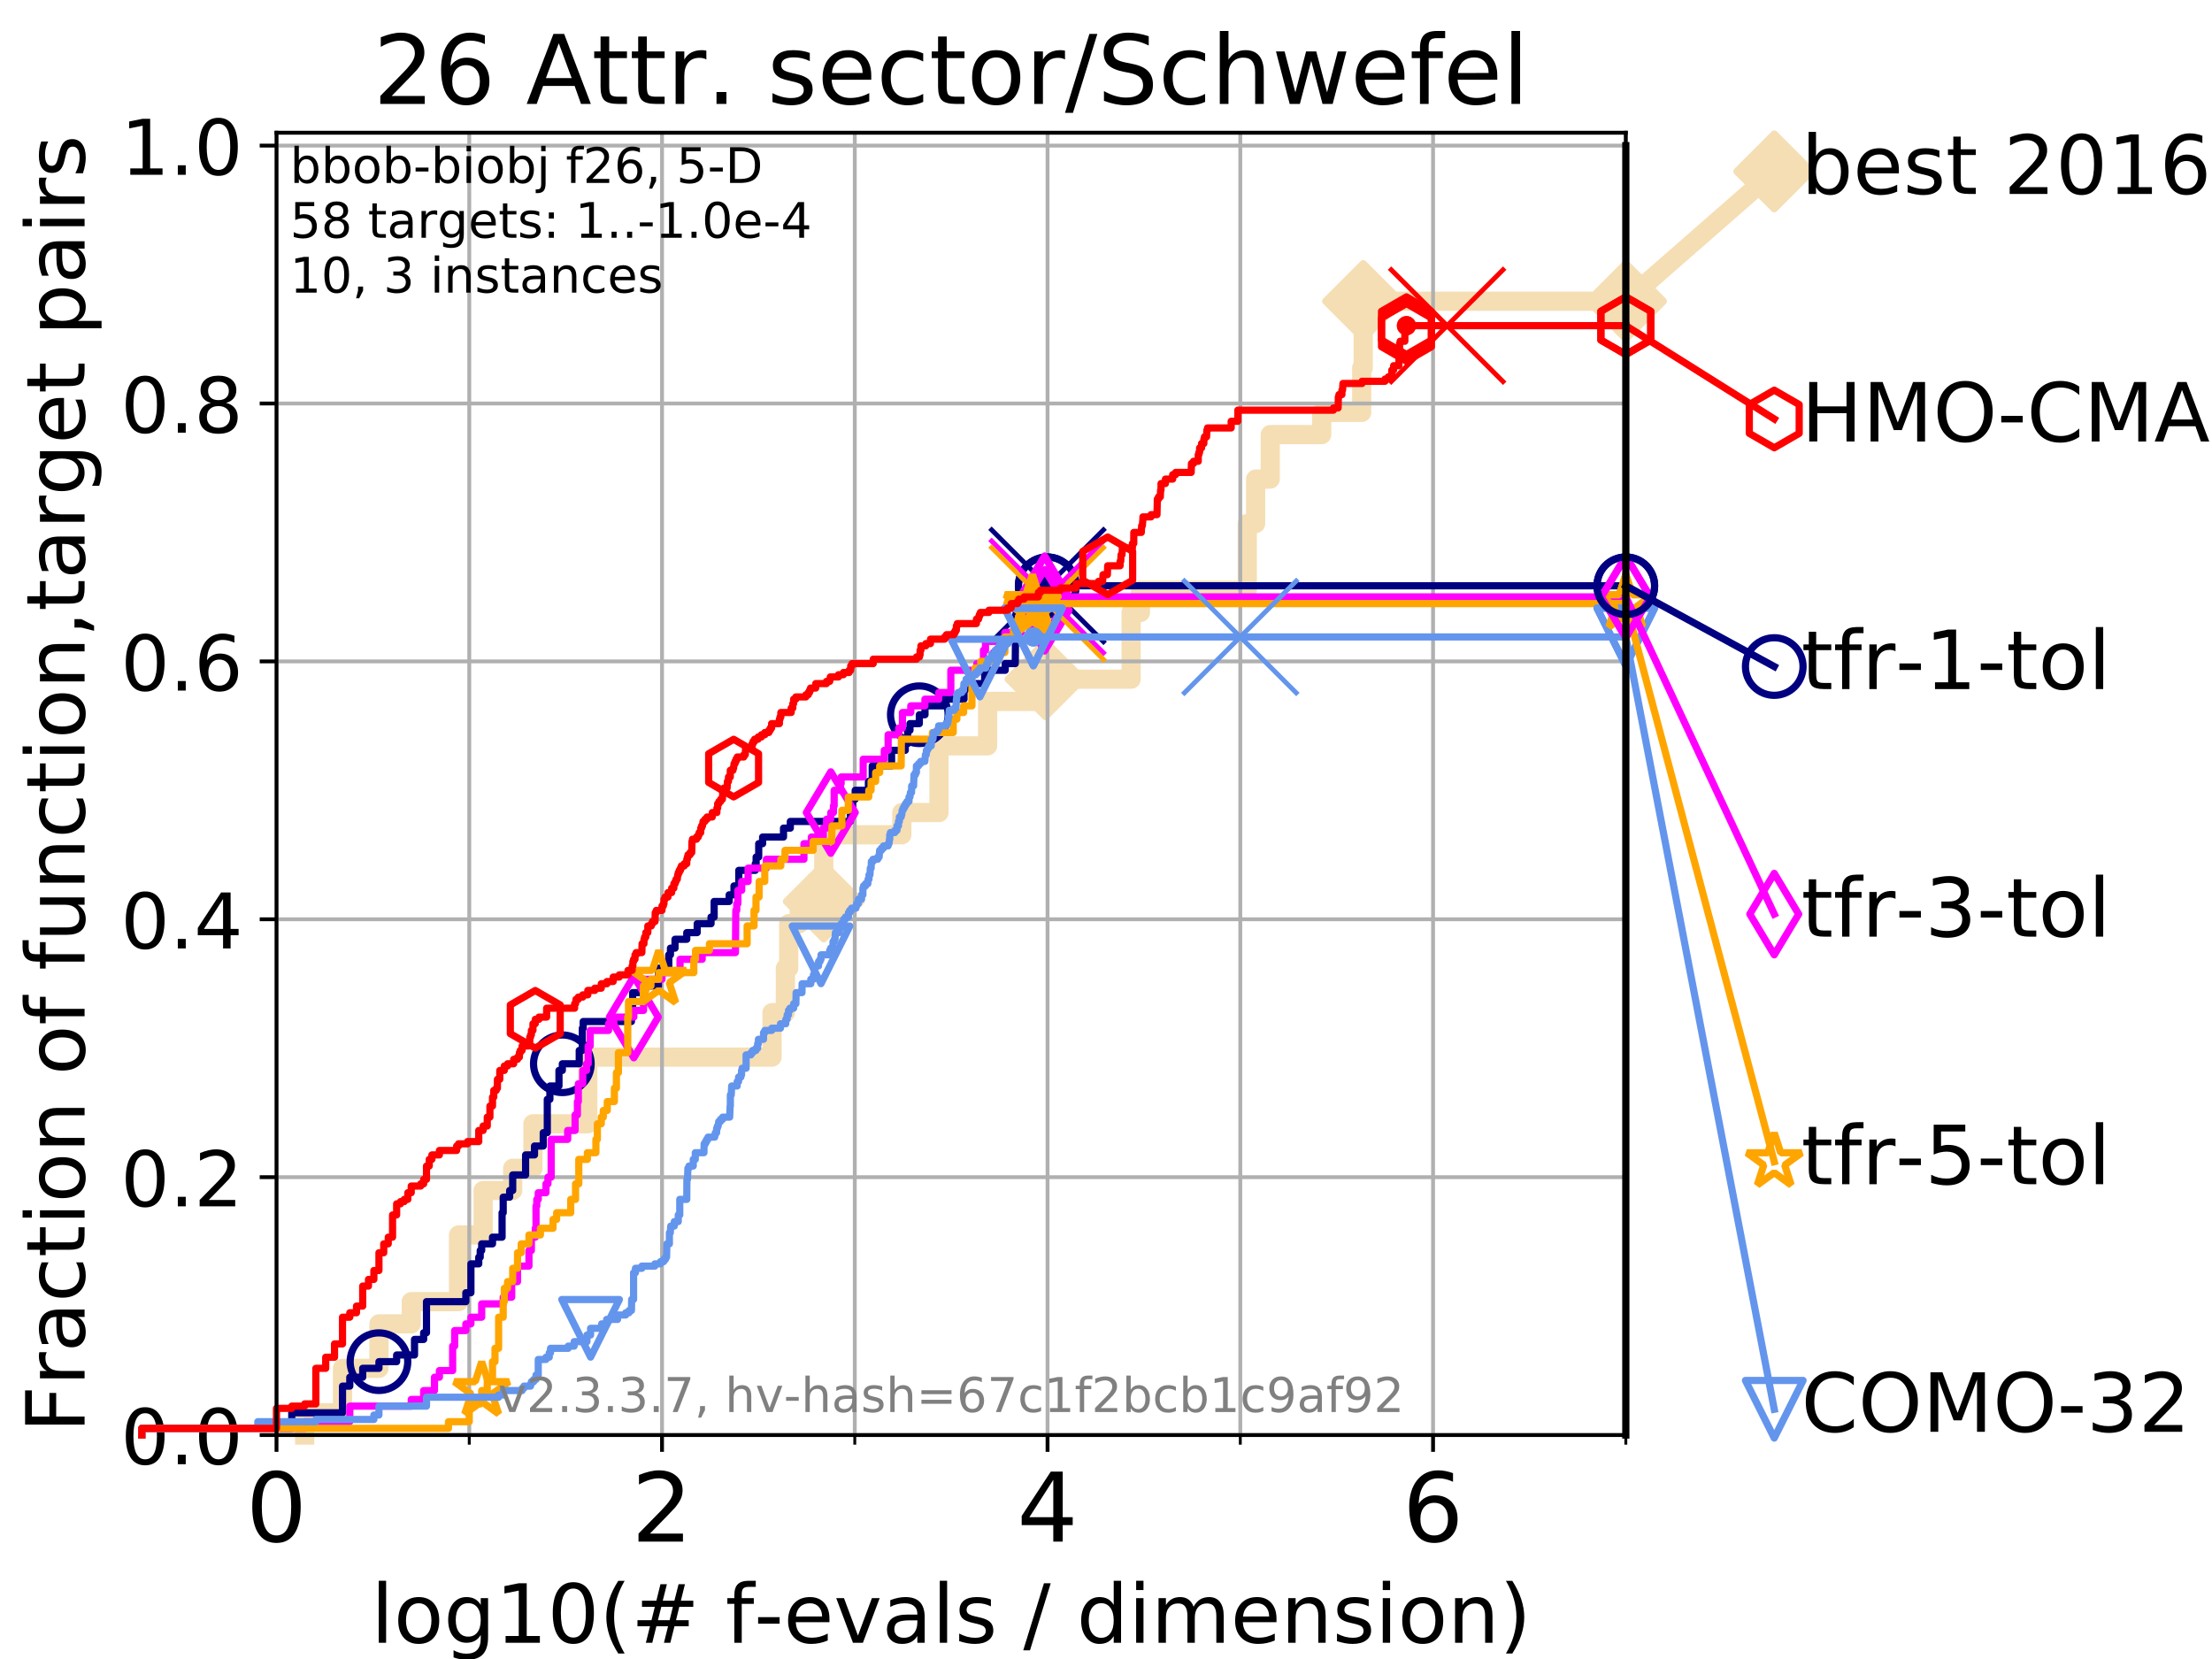 <?xml version="1.0" encoding="utf-8" standalone="no"?>
<!DOCTYPE svg PUBLIC "-//W3C//DTD SVG 1.1//EN"
  "http://www.w3.org/Graphics/SVG/1.1/DTD/svg11.dtd">
<!-- Created with matplotlib (https://matplotlib.org/) -->
<svg height="345.6pt" version="1.1" viewBox="0 0 460.8 345.6" width="460.8pt" xmlns="http://www.w3.org/2000/svg" xmlns:xlink="http://www.w3.org/1999/xlink">
 <defs>
  <style type="text/css">
*{stroke-linecap:butt;stroke-linejoin:round;}
  </style>
 </defs>
 <g id="figure_1">
  <g id="patch_1">
   <path d="M 0 345.6 
L 460.8 345.6 
L 460.8 0 
L 0 0 
z
" style="fill:#ffffff;"/>
  </g>
  <g id="axes_1">
   <g id="patch_2">
    <path d="M 57.6 298.944 
L 338.688 298.944 
L 338.688 27.648 
L 57.6 27.648 
z
" style="fill:#ffffff;"/>
   </g>
   <g id="line2d_1">
    <path d="M 63.468 298.944 
L 63.468 294.313 
L 71.35 294.313 
L 71.35 285.05 
L 78.942 285.05 
L 78.942 275.788 
L 85.667 275.788 
L 85.667 271.157 
L 95.526 271.157 
L 95.526 257.263 
L 100.642 257.263 
L 100.642 248.001 
L 106.803 248.001 
L 106.803 243.37 
L 111.023 243.37 
L 111.023 234.107 
L 122.447 234.107 
L 122.447 220.214 
L 160.831 220.214 
L 160.831 210.951 
L 163.606 210.951 
L 163.606 201.689 
L 164.303 201.689 
L 164.303 192.426 
L 166.501 192.426 
L 166.501 187.795 
L 171.605 187.795 
L 171.605 173.901 
L 187.865 173.901 
L 187.865 169.27 
L 195.61 169.27 
L 195.61 155.377 
L 205.736 155.377 
L 205.736 146.114 
L 217.788 146.114 
L 217.788 141.483 
L 235.634 141.483 
L 235.634 127.589 
L 237.577 127.589 
L 237.577 122.958 
L 259.83 122.958 
L 259.83 109.065 
L 261.574 109.065 
L 261.574 99.802 
L 264.614 99.802 
L 264.614 90.54 
L 275.331 90.54 
L 275.331 85.909 
L 283.665 85.909 
L 283.665 76.646 
L 283.982 76.646 
L 283.982 62.753 
L 338.688 62.753 
" style="fill:none;stroke:#f5deb3;stroke-linecap:square;stroke-width:4;"/>
   </g>
   <g id="line2d_2">
    <defs>
     <path d="M 0 7.778 
L 7.778 0 
L 0 -7.778 
L -7.778 0 
z
" id="m3d25a3531f" style="stroke:#f5deb3;stroke-linejoin:miter;stroke-width:1.5;"/>
    </defs>
    <g>
     <use style="fill:#f5deb3;stroke:#f5deb3;stroke-linejoin:miter;stroke-width:1.5;" x="171.605" xlink:href="#m3d25a3531f" y="187.795"/>
     <use style="fill:#f5deb3;stroke:#f5deb3;stroke-linejoin:miter;stroke-width:1.5;" x="217.788" xlink:href="#m3d25a3531f" y="141.483"/>
     <use style="fill:#f5deb3;stroke:#f5deb3;stroke-linejoin:miter;stroke-width:1.5;" x="283.982" xlink:href="#m3d25a3531f" y="62.753"/>
     <use style="fill:#f5deb3;stroke:#f5deb3;stroke-linejoin:miter;stroke-width:1.5;" x="283.982" xlink:href="#m3d25a3531f" y="62.753"/>
     <use style="fill:#f5deb3;stroke:#f5deb3;stroke-linejoin:miter;stroke-width:1.5;" x="338.688" xlink:href="#m3d25a3531f" y="62.753"/>
    </g>
   </g>
   <g id="line2d_3">
    <path style="fill:none;stroke:#f5deb3;stroke-linecap:square;stroke-width:4;"/>
    <g/>
   </g>
   <g id="line2d_4">
    <path d="M 338.688 62.753 
L 369.608 35.706 
" style="fill:none;stroke:#f5deb3;stroke-linecap:square;stroke-width:4;"/>
    <g>
     <use style="fill:#f5deb3;stroke:#f5deb3;stroke-linejoin:miter;stroke-width:1.5;" x="338.688" xlink:href="#m3d25a3531f" y="62.753"/>
     <use style="fill:#f5deb3;stroke:#f5deb3;stroke-linejoin:miter;stroke-width:1.5;" x="369.608" xlink:href="#m3d25a3531f" y="35.706"/>
    </g>
   </g>
   <g id="matplotlib.axis_1">
    <g id="xtick_1">
     <g id="line2d_5">
      <path clip-path="url(#pba76436406)" d="M 57.6 298.944 
L 57.6 27.648 
" style="fill:none;stroke:#b0b0b0;stroke-linecap:square;stroke-width:0.8;"/>
     </g>
     <g id="line2d_6">
      <defs>
       <path d="M 0 0 
L 0 3.5 
" id="m645e23cb28" style="stroke:#000000;stroke-width:0.8;"/>
      </defs>
      <g>
       <use style="stroke:#000000;stroke-width:0.8;" x="57.6" xlink:href="#m645e23cb28" y="298.944"/>
      </g>
     </g>
     <g id="text_1">
      <!-- 0 -->
      <defs>
       <path d="M 31.781 66.406 
Q 24.172 66.406 20.328 58.906 
Q 16.5 51.422 16.5 36.375 
Q 16.5 21.391 20.328 13.891 
Q 24.172 6.391 31.781 6.391 
Q 39.453 6.391 43.281 13.891 
Q 47.125 21.391 47.125 36.375 
Q 47.125 51.422 43.281 58.906 
Q 39.453 66.406 31.781 66.406 
z
M 31.781 74.219 
Q 44.047 74.219 50.516 64.516 
Q 56.984 54.828 56.984 36.375 
Q 56.984 17.969 50.516 8.266 
Q 44.047 -1.422 31.781 -1.422 
Q 19.531 -1.422 13.062 8.266 
Q 6.594 17.969 6.594 36.375 
Q 6.594 54.828 13.062 64.516 
Q 19.531 74.219 31.781 74.219 
z
" id="DejaVuSans-48"/>
      </defs>
      <g transform="translate(51.237 321.141)scale(0.2 -0.2)">
       <use xlink:href="#DejaVuSans-48"/>
      </g>
     </g>
    </g>
    <g id="xtick_2">
     <g id="line2d_7">
      <path clip-path="url(#pba76436406)" d="M 137.911 298.944 
L 137.911 27.648 
" style="fill:none;stroke:#b0b0b0;stroke-linecap:square;stroke-width:0.8;"/>
     </g>
     <g id="line2d_8">
      <g>
       <use style="stroke:#000000;stroke-width:0.8;" x="137.911" xlink:href="#m645e23cb28" y="298.944"/>
      </g>
     </g>
     <g id="text_2">
      <!-- 2 -->
      <defs>
       <path d="M 19.188 8.297 
L 53.609 8.297 
L 53.609 0 
L 7.328 0 
L 7.328 8.297 
Q 12.938 14.109 22.625 23.891 
Q 32.328 33.688 34.812 36.531 
Q 39.547 41.844 41.422 45.531 
Q 43.312 49.219 43.312 52.781 
Q 43.312 58.594 39.234 62.25 
Q 35.156 65.922 28.609 65.922 
Q 23.969 65.922 18.812 64.312 
Q 13.672 62.703 7.812 59.422 
L 7.812 69.391 
Q 13.766 71.781 18.938 73 
Q 24.125 74.219 28.422 74.219 
Q 39.75 74.219 46.484 68.547 
Q 53.219 62.891 53.219 53.422 
Q 53.219 48.922 51.531 44.891 
Q 49.859 40.875 45.406 35.406 
Q 44.188 33.984 37.641 27.219 
Q 31.109 20.453 19.188 8.297 
z
" id="DejaVuSans-50"/>
      </defs>
      <g transform="translate(131.548 321.141)scale(0.2 -0.2)">
       <use xlink:href="#DejaVuSans-50"/>
      </g>
     </g>
    </g>
    <g id="xtick_3">
     <g id="line2d_9">
      <path clip-path="url(#pba76436406)" d="M 218.222 298.944 
L 218.222 27.648 
" style="fill:none;stroke:#b0b0b0;stroke-linecap:square;stroke-width:0.8;"/>
     </g>
     <g id="line2d_10">
      <g>
       <use style="stroke:#000000;stroke-width:0.8;" x="218.222" xlink:href="#m645e23cb28" y="298.944"/>
      </g>
     </g>
     <g id="text_3">
      <!-- 4 -->
      <defs>
       <path d="M 37.797 64.312 
L 12.891 25.391 
L 37.797 25.391 
z
M 35.203 72.906 
L 47.609 72.906 
L 47.609 25.391 
L 58.016 25.391 
L 58.016 17.188 
L 47.609 17.188 
L 47.609 0 
L 37.797 0 
L 37.797 17.188 
L 4.891 17.188 
L 4.891 26.703 
z
" id="DejaVuSans-52"/>
      </defs>
      <g transform="translate(211.859 321.141)scale(0.2 -0.2)">
       <use xlink:href="#DejaVuSans-52"/>
      </g>
     </g>
    </g>
    <g id="xtick_4">
     <g id="line2d_11">
      <path clip-path="url(#pba76436406)" d="M 298.533 298.944 
L 298.533 27.648 
" style="fill:none;stroke:#b0b0b0;stroke-linecap:square;stroke-width:0.8;"/>
     </g>
     <g id="line2d_12">
      <g>
       <use style="stroke:#000000;stroke-width:0.8;" x="298.533" xlink:href="#m645e23cb28" y="298.944"/>
      </g>
     </g>
     <g id="text_4">
      <!-- 6 -->
      <defs>
       <path d="M 33.016 40.375 
Q 26.375 40.375 22.484 35.828 
Q 18.609 31.297 18.609 23.391 
Q 18.609 15.531 22.484 10.953 
Q 26.375 6.391 33.016 6.391 
Q 39.656 6.391 43.531 10.953 
Q 47.406 15.531 47.406 23.391 
Q 47.406 31.297 43.531 35.828 
Q 39.656 40.375 33.016 40.375 
z
M 52.594 71.297 
L 52.594 62.312 
Q 48.875 64.062 45.094 64.984 
Q 41.312 65.922 37.594 65.922 
Q 27.828 65.922 22.672 59.328 
Q 17.531 52.734 16.797 39.406 
Q 19.672 43.656 24.016 45.922 
Q 28.375 48.188 33.594 48.188 
Q 44.578 48.188 50.953 41.516 
Q 57.328 34.859 57.328 23.391 
Q 57.328 12.156 50.688 5.359 
Q 44.047 -1.422 33.016 -1.422 
Q 20.359 -1.422 13.672 8.266 
Q 6.984 17.969 6.984 36.375 
Q 6.984 53.656 15.188 63.938 
Q 23.391 74.219 37.203 74.219 
Q 40.922 74.219 44.703 73.484 
Q 48.484 72.75 52.594 71.297 
z
" id="DejaVuSans-54"/>
      </defs>
      <g transform="translate(292.17 321.141)scale(0.2 -0.2)">
       <use xlink:href="#DejaVuSans-54"/>
      </g>
     </g>
    </g>
    <g id="xtick_5">
     <g id="line2d_13">
      <path clip-path="url(#pba76436406)" d="M 97.755 298.944 
L 97.755 27.648 
" style="fill:none;stroke:#b0b0b0;stroke-linecap:square;stroke-width:0.8;"/>
     </g>
     <g id="line2d_14">
      <defs>
       <path d="M 0 0 
L 0 2 
" id="m073b35a2dc" style="stroke:#000000;stroke-width:0.6;"/>
      </defs>
      <g>
       <use style="stroke:#000000;stroke-width:0.6;" x="97.755" xlink:href="#m073b35a2dc" y="298.944"/>
      </g>
     </g>
    </g>
    <g id="xtick_6">
     <g id="line2d_15">
      <path clip-path="url(#pba76436406)" d="M 178.066 298.944 
L 178.066 27.648 
" style="fill:none;stroke:#b0b0b0;stroke-linecap:square;stroke-width:0.8;"/>
     </g>
     <g id="line2d_16">
      <g>
       <use style="stroke:#000000;stroke-width:0.6;" x="178.066" xlink:href="#m073b35a2dc" y="298.944"/>
      </g>
     </g>
    </g>
    <g id="xtick_7">
     <g id="line2d_17">
      <path clip-path="url(#pba76436406)" d="M 258.377 298.944 
L 258.377 27.648 
" style="fill:none;stroke:#b0b0b0;stroke-linecap:square;stroke-width:0.8;"/>
     </g>
     <g id="line2d_18">
      <g>
       <use style="stroke:#000000;stroke-width:0.6;" x="258.377" xlink:href="#m073b35a2dc" y="298.944"/>
      </g>
     </g>
    </g>
    <g id="xtick_8">
     <g id="line2d_19">
      <path clip-path="url(#pba76436406)" d="M 338.688 298.944 
L 338.688 27.648 
" style="fill:none;stroke:#b0b0b0;stroke-linecap:square;stroke-width:0.8;"/>
     </g>
     <g id="line2d_20">
      <g>
       <use style="stroke:#000000;stroke-width:0.6;" x="338.688" xlink:href="#m073b35a2dc" y="298.944"/>
      </g>
     </g>
    </g>
    <g id="text_5">
     <!-- log10(# f-evals / dimension) -->
     <defs>
      <path d="M 9.422 75.984 
L 18.406 75.984 
L 18.406 0 
L 9.422 0 
z
" id="DejaVuSans-108"/>
      <path d="M 30.609 48.391 
Q 23.391 48.391 19.188 42.75 
Q 14.984 37.109 14.984 27.297 
Q 14.984 17.484 19.156 11.844 
Q 23.344 6.203 30.609 6.203 
Q 37.797 6.203 41.984 11.859 
Q 46.188 17.531 46.188 27.297 
Q 46.188 37.016 41.984 42.703 
Q 37.797 48.391 30.609 48.391 
z
M 30.609 56 
Q 42.328 56 49.016 48.375 
Q 55.719 40.766 55.719 27.297 
Q 55.719 13.875 49.016 6.219 
Q 42.328 -1.422 30.609 -1.422 
Q 18.844 -1.422 12.172 6.219 
Q 5.516 13.875 5.516 27.297 
Q 5.516 40.766 12.172 48.375 
Q 18.844 56 30.609 56 
z
" id="DejaVuSans-111"/>
      <path d="M 45.406 27.984 
Q 45.406 37.75 41.375 43.109 
Q 37.359 48.484 30.078 48.484 
Q 22.859 48.484 18.828 43.109 
Q 14.797 37.75 14.797 27.984 
Q 14.797 18.266 18.828 12.891 
Q 22.859 7.516 30.078 7.516 
Q 37.359 7.516 41.375 12.891 
Q 45.406 18.266 45.406 27.984 
z
M 54.391 6.781 
Q 54.391 -7.172 48.188 -13.984 
Q 42 -20.797 29.203 -20.797 
Q 24.469 -20.797 20.266 -20.094 
Q 16.062 -19.391 12.109 -17.922 
L 12.109 -9.188 
Q 16.062 -11.328 19.922 -12.344 
Q 23.781 -13.375 27.781 -13.375 
Q 36.625 -13.375 41.016 -8.766 
Q 45.406 -4.156 45.406 5.172 
L 45.406 9.625 
Q 42.625 4.781 38.281 2.391 
Q 33.938 0 27.875 0 
Q 17.828 0 11.672 7.656 
Q 5.516 15.328 5.516 27.984 
Q 5.516 40.672 11.672 48.328 
Q 17.828 56 27.875 56 
Q 33.938 56 38.281 53.609 
Q 42.625 51.219 45.406 46.391 
L 45.406 54.688 
L 54.391 54.688 
z
" id="DejaVuSans-103"/>
      <path d="M 12.406 8.297 
L 28.516 8.297 
L 28.516 63.922 
L 10.984 60.406 
L 10.984 69.391 
L 28.422 72.906 
L 38.281 72.906 
L 38.281 8.297 
L 54.391 8.297 
L 54.391 0 
L 12.406 0 
z
" id="DejaVuSans-49"/>
      <path d="M 31 75.875 
Q 24.469 64.656 21.281 53.656 
Q 18.109 42.672 18.109 31.391 
Q 18.109 20.125 21.312 9.062 
Q 24.516 -2 31 -13.188 
L 23.188 -13.188 
Q 15.875 -1.703 12.234 9.375 
Q 8.594 20.453 8.594 31.391 
Q 8.594 42.281 12.203 53.312 
Q 15.828 64.359 23.188 75.875 
z
" id="DejaVuSans-40"/>
      <path d="M 51.125 44 
L 36.922 44 
L 32.812 27.688 
L 47.125 27.688 
z
M 43.797 71.781 
L 38.719 51.516 
L 52.984 51.516 
L 58.109 71.781 
L 65.922 71.781 
L 60.891 51.516 
L 76.125 51.516 
L 76.125 44 
L 58.984 44 
L 54.984 27.688 
L 70.516 27.688 
L 70.516 20.219 
L 53.078 20.219 
L 48 0 
L 40.188 0 
L 45.219 20.219 
L 30.906 20.219 
L 25.875 0 
L 18.016 0 
L 23.094 20.219 
L 7.719 20.219 
L 7.719 27.688 
L 24.906 27.688 
L 29 44 
L 13.281 44 
L 13.281 51.516 
L 30.906 51.516 
L 35.891 71.781 
z
" id="DejaVuSans-35"/>
      <path id="DejaVuSans-32"/>
      <path d="M 37.109 75.984 
L 37.109 68.5 
L 28.516 68.5 
Q 23.688 68.5 21.797 66.547 
Q 19.922 64.594 19.922 59.516 
L 19.922 54.688 
L 34.719 54.688 
L 34.719 47.703 
L 19.922 47.703 
L 19.922 0 
L 10.891 0 
L 10.891 47.703 
L 2.297 47.703 
L 2.297 54.688 
L 10.891 54.688 
L 10.891 58.5 
Q 10.891 67.625 15.141 71.797 
Q 19.391 75.984 28.609 75.984 
z
" id="DejaVuSans-102"/>
      <path d="M 4.891 31.391 
L 31.203 31.391 
L 31.203 23.391 
L 4.891 23.391 
z
" id="DejaVuSans-45"/>
      <path d="M 56.203 29.594 
L 56.203 25.203 
L 14.891 25.203 
Q 15.484 15.922 20.484 11.062 
Q 25.484 6.203 34.422 6.203 
Q 39.594 6.203 44.453 7.469 
Q 49.312 8.734 54.109 11.281 
L 54.109 2.781 
Q 49.266 0.734 44.188 -0.344 
Q 39.109 -1.422 33.891 -1.422 
Q 20.797 -1.422 13.156 6.188 
Q 5.516 13.812 5.516 26.812 
Q 5.516 40.234 12.766 48.109 
Q 20.016 56 32.328 56 
Q 43.359 56 49.781 48.891 
Q 56.203 41.797 56.203 29.594 
z
M 47.219 32.234 
Q 47.125 39.594 43.094 43.984 
Q 39.062 48.391 32.422 48.391 
Q 24.906 48.391 20.391 44.141 
Q 15.875 39.891 15.188 32.172 
z
" id="DejaVuSans-101"/>
      <path d="M 2.984 54.688 
L 12.5 54.688 
L 29.594 8.797 
L 46.688 54.688 
L 56.203 54.688 
L 35.688 0 
L 23.484 0 
z
" id="DejaVuSans-118"/>
      <path d="M 34.281 27.484 
Q 23.391 27.484 19.188 25 
Q 14.984 22.516 14.984 16.5 
Q 14.984 11.719 18.141 8.906 
Q 21.297 6.109 26.703 6.109 
Q 34.188 6.109 38.703 11.406 
Q 43.219 16.703 43.219 25.484 
L 43.219 27.484 
z
M 52.203 31.203 
L 52.203 0 
L 43.219 0 
L 43.219 8.297 
Q 40.141 3.328 35.547 0.953 
Q 30.953 -1.422 24.312 -1.422 
Q 15.922 -1.422 10.953 3.297 
Q 6 8.016 6 15.922 
Q 6 25.141 12.172 29.828 
Q 18.359 34.516 30.609 34.516 
L 43.219 34.516 
L 43.219 35.406 
Q 43.219 41.609 39.141 45 
Q 35.062 48.391 27.688 48.391 
Q 23 48.391 18.547 47.266 
Q 14.109 46.141 10.016 43.891 
L 10.016 52.203 
Q 14.938 54.109 19.578 55.047 
Q 24.219 56 28.609 56 
Q 40.484 56 46.344 49.844 
Q 52.203 43.703 52.203 31.203 
z
" id="DejaVuSans-97"/>
      <path d="M 44.281 53.078 
L 44.281 44.578 
Q 40.484 46.531 36.375 47.5 
Q 32.281 48.484 27.875 48.484 
Q 21.188 48.484 17.844 46.438 
Q 14.5 44.391 14.5 40.281 
Q 14.5 37.156 16.891 35.375 
Q 19.281 33.594 26.516 31.984 
L 29.594 31.297 
Q 39.156 29.25 43.188 25.516 
Q 47.219 21.781 47.219 15.094 
Q 47.219 7.469 41.188 3.016 
Q 35.156 -1.422 24.609 -1.422 
Q 20.219 -1.422 15.453 -0.562 
Q 10.688 0.297 5.422 2 
L 5.422 11.281 
Q 10.406 8.688 15.234 7.391 
Q 20.062 6.109 24.812 6.109 
Q 31.156 6.109 34.562 8.281 
Q 37.984 10.453 37.984 14.406 
Q 37.984 18.062 35.516 20.016 
Q 33.062 21.969 24.703 23.781 
L 21.578 24.516 
Q 13.234 26.266 9.516 29.906 
Q 5.812 33.547 5.812 39.891 
Q 5.812 47.609 11.281 51.797 
Q 16.75 56 26.812 56 
Q 31.781 56 36.172 55.266 
Q 40.578 54.547 44.281 53.078 
z
" id="DejaVuSans-115"/>
      <path d="M 25.391 72.906 
L 33.688 72.906 
L 8.297 -9.281 
L 0 -9.281 
z
" id="DejaVuSans-47"/>
      <path d="M 45.406 46.391 
L 45.406 75.984 
L 54.391 75.984 
L 54.391 0 
L 45.406 0 
L 45.406 8.203 
Q 42.578 3.328 38.25 0.953 
Q 33.938 -1.422 27.875 -1.422 
Q 17.969 -1.422 11.734 6.484 
Q 5.516 14.406 5.516 27.297 
Q 5.516 40.188 11.734 48.094 
Q 17.969 56 27.875 56 
Q 33.938 56 38.25 53.625 
Q 42.578 51.266 45.406 46.391 
z
M 14.797 27.297 
Q 14.797 17.391 18.875 11.75 
Q 22.953 6.109 30.078 6.109 
Q 37.203 6.109 41.297 11.75 
Q 45.406 17.391 45.406 27.297 
Q 45.406 37.203 41.297 42.844 
Q 37.203 48.484 30.078 48.484 
Q 22.953 48.484 18.875 42.844 
Q 14.797 37.203 14.797 27.297 
z
" id="DejaVuSans-100"/>
      <path d="M 9.422 54.688 
L 18.406 54.688 
L 18.406 0 
L 9.422 0 
z
M 9.422 75.984 
L 18.406 75.984 
L 18.406 64.594 
L 9.422 64.594 
z
" id="DejaVuSans-105"/>
      <path d="M 52 44.188 
Q 55.375 50.25 60.062 53.125 
Q 64.75 56 71.094 56 
Q 79.641 56 84.281 50.016 
Q 88.922 44.047 88.922 33.016 
L 88.922 0 
L 79.891 0 
L 79.891 32.719 
Q 79.891 40.578 77.094 44.375 
Q 74.312 48.188 68.609 48.188 
Q 61.625 48.188 57.562 43.547 
Q 53.516 38.922 53.516 30.906 
L 53.516 0 
L 44.484 0 
L 44.484 32.719 
Q 44.484 40.625 41.703 44.406 
Q 38.922 48.188 33.109 48.188 
Q 26.219 48.188 22.156 43.531 
Q 18.109 38.875 18.109 30.906 
L 18.109 0 
L 9.078 0 
L 9.078 54.688 
L 18.109 54.688 
L 18.109 46.188 
Q 21.188 51.219 25.484 53.609 
Q 29.781 56 35.688 56 
Q 41.656 56 45.828 52.969 
Q 50 49.953 52 44.188 
z
" id="DejaVuSans-109"/>
      <path d="M 54.891 33.016 
L 54.891 0 
L 45.906 0 
L 45.906 32.719 
Q 45.906 40.484 42.875 44.328 
Q 39.844 48.188 33.797 48.188 
Q 26.516 48.188 22.312 43.547 
Q 18.109 38.922 18.109 30.906 
L 18.109 0 
L 9.078 0 
L 9.078 54.688 
L 18.109 54.688 
L 18.109 46.188 
Q 21.344 51.125 25.703 53.562 
Q 30.078 56 35.797 56 
Q 45.219 56 50.047 50.172 
Q 54.891 44.344 54.891 33.016 
z
" id="DejaVuSans-110"/>
      <path d="M 8.016 75.875 
L 15.828 75.875 
Q 23.141 64.359 26.781 53.312 
Q 30.422 42.281 30.422 31.391 
Q 30.422 20.453 26.781 9.375 
Q 23.141 -1.703 15.828 -13.188 
L 8.016 -13.188 
Q 14.5 -2 17.703 9.062 
Q 20.906 20.125 20.906 31.391 
Q 20.906 42.672 17.703 53.656 
Q 14.5 64.656 8.016 75.875 
z
" id="DejaVuSans-41"/>
     </defs>
     <g transform="translate(77.303 342.218)scale(0.17 -0.17)">
      <use xlink:href="#DejaVuSans-108"/>
      <use x="27.783" xlink:href="#DejaVuSans-111"/>
      <use x="88.965" xlink:href="#DejaVuSans-103"/>
      <use x="152.441" xlink:href="#DejaVuSans-49"/>
      <use x="216.064" xlink:href="#DejaVuSans-48"/>
      <use x="279.688" xlink:href="#DejaVuSans-40"/>
      <use x="318.701" xlink:href="#DejaVuSans-35"/>
      <use x="402.49" xlink:href="#DejaVuSans-32"/>
      <use x="434.277" xlink:href="#DejaVuSans-102"/>
      <use x="469.404" xlink:href="#DejaVuSans-45"/>
      <use x="505.488" xlink:href="#DejaVuSans-101"/>
      <use x="567.012" xlink:href="#DejaVuSans-118"/>
      <use x="626.191" xlink:href="#DejaVuSans-97"/>
      <use x="687.471" xlink:href="#DejaVuSans-108"/>
      <use x="715.254" xlink:href="#DejaVuSans-115"/>
      <use x="767.354" xlink:href="#DejaVuSans-32"/>
      <use x="799.141" xlink:href="#DejaVuSans-47"/>
      <use x="832.832" xlink:href="#DejaVuSans-32"/>
      <use x="864.619" xlink:href="#DejaVuSans-100"/>
      <use x="928.096" xlink:href="#DejaVuSans-105"/>
      <use x="955.879" xlink:href="#DejaVuSans-109"/>
      <use x="1053.291" xlink:href="#DejaVuSans-101"/>
      <use x="1114.814" xlink:href="#DejaVuSans-110"/>
      <use x="1178.193" xlink:href="#DejaVuSans-115"/>
      <use x="1230.293" xlink:href="#DejaVuSans-105"/>
      <use x="1258.076" xlink:href="#DejaVuSans-111"/>
      <use x="1319.258" xlink:href="#DejaVuSans-110"/>
      <use x="1382.637" xlink:href="#DejaVuSans-41"/>
     </g>
    </g>
   </g>
   <g id="matplotlib.axis_2">
    <g id="ytick_1">
     <g id="line2d_21">
      <path clip-path="url(#pba76436406)" d="M 57.6 298.944 
L 338.688 298.944 
" style="fill:none;stroke:#b0b0b0;stroke-linecap:square;stroke-width:0.8;"/>
     </g>
     <g id="line2d_22">
      <defs>
       <path d="M 0 0 
L -3.5 0 
" id="m62591f7a61" style="stroke:#000000;stroke-width:0.8;"/>
      </defs>
      <g>
       <use style="stroke:#000000;stroke-width:0.8;" x="57.6" xlink:href="#m62591f7a61" y="298.944"/>
      </g>
     </g>
     <g id="text_6">
      <!-- 0.0 -->
      <defs>
       <path d="M 10.688 12.406 
L 21 12.406 
L 21 0 
L 10.688 0 
z
" id="DejaVuSans-46"/>
      </defs>
      <g transform="translate(25.155 305.023)scale(0.16 -0.16)">
       <use xlink:href="#DejaVuSans-48"/>
       <use x="63.623" xlink:href="#DejaVuSans-46"/>
       <use x="95.41" xlink:href="#DejaVuSans-48"/>
      </g>
     </g>
    </g>
    <g id="ytick_2">
     <g id="line2d_23">
      <path clip-path="url(#pba76436406)" d="M 57.6 245.222 
L 338.688 245.222 
" style="fill:none;stroke:#b0b0b0;stroke-linecap:square;stroke-width:0.8;"/>
     </g>
     <g id="line2d_24">
      <g>
       <use style="stroke:#000000;stroke-width:0.8;" x="57.6" xlink:href="#m62591f7a61" y="245.222"/>
      </g>
     </g>
     <g id="text_7">
      <!-- 0.2 -->
      <g transform="translate(25.155 251.301)scale(0.16 -0.16)">
       <use xlink:href="#DejaVuSans-48"/>
       <use x="63.623" xlink:href="#DejaVuSans-46"/>
       <use x="95.41" xlink:href="#DejaVuSans-50"/>
      </g>
     </g>
    </g>
    <g id="ytick_3">
     <g id="line2d_25">
      <path clip-path="url(#pba76436406)" d="M 57.6 191.5 
L 338.688 191.5 
" style="fill:none;stroke:#b0b0b0;stroke-linecap:square;stroke-width:0.8;"/>
     </g>
     <g id="line2d_26">
      <g>
       <use style="stroke:#000000;stroke-width:0.8;" x="57.6" xlink:href="#m62591f7a61" y="191.5"/>
      </g>
     </g>
     <g id="text_8">
      <!-- 0.4 -->
      <g transform="translate(25.155 197.579)scale(0.16 -0.16)">
       <use xlink:href="#DejaVuSans-48"/>
       <use x="63.623" xlink:href="#DejaVuSans-46"/>
       <use x="95.41" xlink:href="#DejaVuSans-52"/>
      </g>
     </g>
    </g>
    <g id="ytick_4">
     <g id="line2d_27">
      <path clip-path="url(#pba76436406)" d="M 57.6 137.778 
L 338.688 137.778 
" style="fill:none;stroke:#b0b0b0;stroke-linecap:square;stroke-width:0.8;"/>
     </g>
     <g id="line2d_28">
      <g>
       <use style="stroke:#000000;stroke-width:0.8;" x="57.6" xlink:href="#m62591f7a61" y="137.778"/>
      </g>
     </g>
     <g id="text_9">
      <!-- 0.6 -->
      <g transform="translate(25.155 143.857)scale(0.16 -0.16)">
       <use xlink:href="#DejaVuSans-48"/>
       <use x="63.623" xlink:href="#DejaVuSans-46"/>
       <use x="95.41" xlink:href="#DejaVuSans-54"/>
      </g>
     </g>
    </g>
    <g id="ytick_5">
     <g id="line2d_29">
      <path clip-path="url(#pba76436406)" d="M 57.6 84.056 
L 338.688 84.056 
" style="fill:none;stroke:#b0b0b0;stroke-linecap:square;stroke-width:0.8;"/>
     </g>
     <g id="line2d_30">
      <g>
       <use style="stroke:#000000;stroke-width:0.8;" x="57.6" xlink:href="#m62591f7a61" y="84.056"/>
      </g>
     </g>
     <g id="text_10">
      <!-- 0.8 -->
      <defs>
       <path d="M 31.781 34.625 
Q 24.75 34.625 20.719 30.859 
Q 16.703 27.094 16.703 20.516 
Q 16.703 13.922 20.719 10.156 
Q 24.75 6.391 31.781 6.391 
Q 38.812 6.391 42.859 10.172 
Q 46.922 13.969 46.922 20.516 
Q 46.922 27.094 42.891 30.859 
Q 38.875 34.625 31.781 34.625 
z
M 21.922 38.812 
Q 15.578 40.375 12.031 44.719 
Q 8.5 49.078 8.5 55.328 
Q 8.5 64.062 14.719 69.141 
Q 20.953 74.219 31.781 74.219 
Q 42.672 74.219 48.875 69.141 
Q 55.078 64.062 55.078 55.328 
Q 55.078 49.078 51.531 44.719 
Q 48 40.375 41.703 38.812 
Q 48.828 37.156 52.797 32.312 
Q 56.781 27.484 56.781 20.516 
Q 56.781 9.906 50.312 4.234 
Q 43.844 -1.422 31.781 -1.422 
Q 19.734 -1.422 13.25 4.234 
Q 6.781 9.906 6.781 20.516 
Q 6.781 27.484 10.781 32.312 
Q 14.797 37.156 21.922 38.812 
z
M 18.312 54.391 
Q 18.312 48.734 21.844 45.562 
Q 25.391 42.391 31.781 42.391 
Q 38.141 42.391 41.719 45.562 
Q 45.312 48.734 45.312 54.391 
Q 45.312 60.062 41.719 63.234 
Q 38.141 66.406 31.781 66.406 
Q 25.391 66.406 21.844 63.234 
Q 18.312 60.062 18.312 54.391 
z
" id="DejaVuSans-56"/>
      </defs>
      <g transform="translate(25.155 90.135)scale(0.16 -0.16)">
       <use xlink:href="#DejaVuSans-48"/>
       <use x="63.623" xlink:href="#DejaVuSans-46"/>
       <use x="95.41" xlink:href="#DejaVuSans-56"/>
      </g>
     </g>
    </g>
    <g id="ytick_6">
     <g id="line2d_31">
      <path clip-path="url(#pba76436406)" d="M 57.6 30.334 
L 338.688 30.334 
" style="fill:none;stroke:#b0b0b0;stroke-linecap:square;stroke-width:0.8;"/>
     </g>
     <g id="line2d_32">
      <g>
       <use style="stroke:#000000;stroke-width:0.8;" x="57.6" xlink:href="#m62591f7a61" y="30.334"/>
      </g>
     </g>
     <g id="text_11">
      <!-- 1.0 -->
      <g transform="translate(25.155 36.413)scale(0.16 -0.16)">
       <use xlink:href="#DejaVuSans-49"/>
       <use x="63.623" xlink:href="#DejaVuSans-46"/>
       <use x="95.41" xlink:href="#DejaVuSans-48"/>
      </g>
     </g>
    </g>
    <g id="text_12">
     <!-- Fraction of function,target pairs -->
     <defs>
      <path d="M 9.812 72.906 
L 51.703 72.906 
L 51.703 64.594 
L 19.672 64.594 
L 19.672 43.109 
L 48.578 43.109 
L 48.578 34.812 
L 19.672 34.812 
L 19.672 0 
L 9.812 0 
z
" id="DejaVuSans-70"/>
      <path d="M 41.109 46.297 
Q 39.594 47.172 37.812 47.578 
Q 36.031 48 33.891 48 
Q 26.266 48 22.188 43.047 
Q 18.109 38.094 18.109 28.812 
L 18.109 0 
L 9.078 0 
L 9.078 54.688 
L 18.109 54.688 
L 18.109 46.188 
Q 20.953 51.172 25.484 53.578 
Q 30.031 56 36.531 56 
Q 37.453 56 38.578 55.875 
Q 39.703 55.766 41.062 55.516 
z
" id="DejaVuSans-114"/>
      <path d="M 48.781 52.594 
L 48.781 44.188 
Q 44.969 46.297 41.141 47.344 
Q 37.312 48.391 33.406 48.391 
Q 24.656 48.391 19.812 42.844 
Q 14.984 37.312 14.984 27.297 
Q 14.984 17.281 19.812 11.734 
Q 24.656 6.203 33.406 6.203 
Q 37.312 6.203 41.141 7.25 
Q 44.969 8.297 48.781 10.406 
L 48.781 2.094 
Q 45.016 0.344 40.984 -0.531 
Q 36.969 -1.422 32.422 -1.422 
Q 20.062 -1.422 12.781 6.344 
Q 5.516 14.109 5.516 27.297 
Q 5.516 40.672 12.859 48.328 
Q 20.219 56 33.016 56 
Q 37.156 56 41.109 55.141 
Q 45.062 54.297 48.781 52.594 
z
" id="DejaVuSans-99"/>
      <path d="M 18.312 70.219 
L 18.312 54.688 
L 36.812 54.688 
L 36.812 47.703 
L 18.312 47.703 
L 18.312 18.016 
Q 18.312 11.328 20.141 9.422 
Q 21.969 7.516 27.594 7.516 
L 36.812 7.516 
L 36.812 0 
L 27.594 0 
Q 17.188 0 13.234 3.875 
Q 9.281 7.766 9.281 18.016 
L 9.281 47.703 
L 2.688 47.703 
L 2.688 54.688 
L 9.281 54.688 
L 9.281 70.219 
z
" id="DejaVuSans-116"/>
      <path d="M 8.5 21.578 
L 8.5 54.688 
L 17.484 54.688 
L 17.484 21.922 
Q 17.484 14.156 20.5 10.266 
Q 23.531 6.391 29.594 6.391 
Q 36.859 6.391 41.078 11.031 
Q 45.312 15.672 45.312 23.688 
L 45.312 54.688 
L 54.297 54.688 
L 54.297 0 
L 45.312 0 
L 45.312 8.406 
Q 42.047 3.422 37.719 1 
Q 33.406 -1.422 27.688 -1.422 
Q 18.266 -1.422 13.375 4.438 
Q 8.5 10.297 8.5 21.578 
z
M 31.109 56 
z
" id="DejaVuSans-117"/>
      <path d="M 11.719 12.406 
L 22.016 12.406 
L 22.016 4 
L 14.016 -11.625 
L 7.719 -11.625 
L 11.719 4 
z
" id="DejaVuSans-44"/>
      <path d="M 18.109 8.203 
L 18.109 -20.797 
L 9.078 -20.797 
L 9.078 54.688 
L 18.109 54.688 
L 18.109 46.391 
Q 20.953 51.266 25.266 53.625 
Q 29.594 56 35.594 56 
Q 45.562 56 51.781 48.094 
Q 58.016 40.188 58.016 27.297 
Q 58.016 14.406 51.781 6.484 
Q 45.562 -1.422 35.594 -1.422 
Q 29.594 -1.422 25.266 0.953 
Q 20.953 3.328 18.109 8.203 
z
M 48.688 27.297 
Q 48.688 37.203 44.609 42.844 
Q 40.531 48.484 33.406 48.484 
Q 26.266 48.484 22.188 42.844 
Q 18.109 37.203 18.109 27.297 
Q 18.109 17.391 22.188 11.75 
Q 26.266 6.109 33.406 6.109 
Q 40.531 6.109 44.609 11.75 
Q 48.688 17.391 48.688 27.297 
z
" id="DejaVuSans-112"/>
     </defs>
     <g transform="translate(17.62 298.435)rotate(-90)scale(0.17 -0.17)">
      <use xlink:href="#DejaVuSans-70"/>
      <use x="57.41" xlink:href="#DejaVuSans-114"/>
      <use x="98.523" xlink:href="#DejaVuSans-97"/>
      <use x="159.803" xlink:href="#DejaVuSans-99"/>
      <use x="214.783" xlink:href="#DejaVuSans-116"/>
      <use x="253.992" xlink:href="#DejaVuSans-105"/>
      <use x="281.775" xlink:href="#DejaVuSans-111"/>
      <use x="342.957" xlink:href="#DejaVuSans-110"/>
      <use x="406.336" xlink:href="#DejaVuSans-32"/>
      <use x="438.123" xlink:href="#DejaVuSans-111"/>
      <use x="499.305" xlink:href="#DejaVuSans-102"/>
      <use x="534.51" xlink:href="#DejaVuSans-32"/>
      <use x="566.297" xlink:href="#DejaVuSans-102"/>
      <use x="601.502" xlink:href="#DejaVuSans-117"/>
      <use x="664.881" xlink:href="#DejaVuSans-110"/>
      <use x="728.26" xlink:href="#DejaVuSans-99"/>
      <use x="783.24" xlink:href="#DejaVuSans-116"/>
      <use x="822.449" xlink:href="#DejaVuSans-105"/>
      <use x="850.232" xlink:href="#DejaVuSans-111"/>
      <use x="911.414" xlink:href="#DejaVuSans-110"/>
      <use x="974.793" xlink:href="#DejaVuSans-44"/>
      <use x="1006.58" xlink:href="#DejaVuSans-116"/>
      <use x="1045.789" xlink:href="#DejaVuSans-97"/>
      <use x="1107.068" xlink:href="#DejaVuSans-114"/>
      <use x="1148.166" xlink:href="#DejaVuSans-103"/>
      <use x="1211.643" xlink:href="#DejaVuSans-101"/>
      <use x="1273.166" xlink:href="#DejaVuSans-116"/>
      <use x="1312.375" xlink:href="#DejaVuSans-32"/>
      <use x="1344.162" xlink:href="#DejaVuSans-112"/>
      <use x="1407.639" xlink:href="#DejaVuSans-97"/>
      <use x="1468.918" xlink:href="#DejaVuSans-105"/>
      <use x="1496.701" xlink:href="#DejaVuSans-114"/>
      <use x="1537.814" xlink:href="#DejaVuSans-115"/>
     </g>
    </g>
   </g>
   <g id="line2d_33">
    <defs>
     <path d="M 0 1.5 
C 0.398 1.5 0.779 1.342 1.061 1.061 
C 1.342 0.779 1.5 0.398 1.5 0 
C 1.5 -0.398 1.342 -0.779 1.061 -1.061 
C 0.779 -1.342 0.398 -1.5 0 -1.5 
C -0.398 -1.5 -0.779 -1.342 -1.061 -1.061 
C -1.342 -0.779 -1.5 -0.398 -1.5 0 
C -1.5 0.398 -1.342 0.779 -1.061 1.061 
C -0.779 1.342 -0.398 1.5 0 1.5 
z
" id="m892801ce0e" style="stroke:#f5deb3;"/>
    </defs>
    <g>
     <use style="fill:#f5deb3;stroke:#f5deb3;" x="283.982" xlink:href="#m892801ce0e" y="62.753"/>
     <use style="fill:#f5deb3;stroke:#f5deb3;" x="283.982" xlink:href="#m892801ce0e" y="62.753"/>
    </g>
   </g>
   <g id="line2d_34">
    <defs>
     <path d="M 0 1.5 
C 0.398 1.5 0.779 1.342 1.061 1.061 
C 1.342 0.779 1.5 0.398 1.5 0 
C 1.5 -0.398 1.342 -0.779 1.061 -1.061 
C 0.779 -1.342 0.398 -1.5 0 -1.5 
C -0.398 -1.5 -0.779 -1.342 -1.061 -1.061 
C -1.342 -0.779 -1.5 -0.398 -1.5 0 
C -1.5 0.398 -1.342 0.779 -1.061 1.061 
C -0.779 1.342 -0.398 1.5 0 1.5 
z
" id="m93e10a553e" style="stroke:#000080;"/>
    </defs>
    <g>
     <use style="fill:#000080;stroke:#000080;" x="218.157" xlink:href="#m93e10a553e" y="122.032"/>
     <use style="fill:#000080;stroke:#000080;" x="218.157" xlink:href="#m93e10a553e" y="122.032"/>
    </g>
   </g>
   <g id="line2d_35">
    <path d="M 29.533 298.944 
L 29.533 297.555 
L 60.78 297.555 
L 60.78 294.313 
L 71.35 294.313 
L 71.35 288.755 
L 72.868 288.755 
L 72.868 286.903 
L 75.556 286.903 
L 75.556 285.05 
L 78.942 285.05 
L 78.942 283.661 
L 82.627 283.661 
L 82.627 282.272 
L 86.351 282.272 
L 86.351 279.03 
L 88.256 279.03 
L 88.256 277.64 
L 88.847 277.64 
L 88.847 271.157 
L 97.044 271.157 
L 97.044 269.304 
L 98.101 269.304 
L 98.101 263.284 
L 99.732 263.284 
L 99.732 261.894 
L 100.04 261.894 
L 100.04 260.505 
L 100.344 260.505 
L 100.344 259.116 
L 102.597 259.116 
L 102.597 257.726 
L 104.592 257.726 
L 104.592 252.632 
L 104.826 252.632 
L 104.826 249.39 
L 106.169 249.39 
L 106.169 248.001 
L 106.803 248.001 
L 106.803 244.759 
L 109.491 244.759 
L 109.491 240.591 
L 111.346 240.591 
L 111.346 238.738 
L 113.168 238.738 
L 113.168 235.96 
L 114.012 235.96 
L 114.012 229.013 
L 114.552 229.013 
L 114.552 226.234 
L 116.443 226.234 
L 116.443 222.992 
L 117.145 222.992 
L 117.145 221.603 
L 120.666 221.603 
L 120.666 218.824 
L 121.31 218.824 
L 121.31 214.193 
L 121.49 214.193 
L 121.49 212.804 
L 131.541 212.804 
L 131.541 210.025 
L 131.79 210.025 
L 131.79 206.783 
L 133.844 206.783 
L 133.844 205.394 
L 137.163 205.394 
L 137.163 201.689 
L 139.317 201.689 
L 139.317 198.91 
L 139.668 198.91 
L 139.668 197.521 
L 140.619 197.521 
L 140.619 195.668 
L 143.067 195.668 
L 143.067 194.279 
L 145.236 194.279 
L 145.236 192.426 
L 148.123 192.426 
L 148.123 191.037 
L 148.771 191.037 
L 148.771 187.795 
L 151.897 187.795 
L 151.897 186.406 
L 152.9 186.406 
L 152.9 184.553 
L 153.904 184.553 
L 153.904 181.311 
L 157.335 181.311 
L 157.335 179.922 
L 157.517 179.922 
L 157.517 178.533 
L 158.053 178.533 
L 158.053 175.754 
L 158.869 175.754 
L 158.869 174.365 
L 163.218 174.365 
L 163.218 172.512 
L 164.638 172.512 
L 164.638 171.123 
L 177.139 171.123 
L 177.139 169.733 
L 177.603 169.733 
L 177.603 166.492 
L 178.15 166.492 
L 178.15 164.639 
L 180.905 164.639 
L 180.905 162.787 
L 181.696 162.787 
L 181.699 159.545 
L 185.734 159.545 
L 185.734 156.303 
L 188.586 156.303 
L 188.586 154.914 
L 189.077 154.914 
L 189.077 152.135 
L 189.565 152.135 
L 189.565 150.745 
L 191.513 150.745 
L 191.513 148.893 
L 192.693 148.893 
L 192.693 147.04 
L 196.767 147.04 
L 196.767 145.651 
L 200.822 145.651 
L 200.822 143.799 
L 201.058 143.799 
L 201.058 142.409 
L 205.121 142.409 
L 205.121 139.631 
L 209.406 139.631 
L 209.406 138.241 
L 211.496 138.241 
L 211.597 128.053 
L 211.68 128.053 
L 211.68 126.663 
L 214.301 126.663 
L 214.301 125.274 
L 218.157 125.274 
L 218.157 122.032 
L 338.688 122.032 
L 338.688 122.032 
" style="fill:none;stroke:#000080;stroke-linecap:square;stroke-width:1.5;"/>
   </g>
   <g id="line2d_36">
    <defs>
     <path d="M 0 6 
C 1.591 6 3.117 5.368 4.243 4.243 
C 5.368 3.117 6 1.591 6 0 
C 6 -1.591 5.368 -3.117 4.243 -4.243 
C 3.117 -5.368 1.591 -6 0 -6 
C -1.591 -6 -3.117 -5.368 -4.243 -4.243 
C -5.368 -3.117 -6 -1.591 -6 0 
C -6 1.591 -5.368 3.117 -4.243 4.243 
C -3.117 5.368 -1.591 6 0 6 
z
" id="m344ebc3748" style="stroke:#000080;stroke-width:1.5;"/>
    </defs>
    <g>
     <use style="fill-opacity:0;stroke:#000080;stroke-width:1.5;" x="78.942" xlink:href="#m344ebc3748" y="283.661"/>
     <use style="fill-opacity:0;stroke:#000080;stroke-width:1.5;" x="117.145" xlink:href="#m344ebc3748" y="221.603"/>
     <use style="fill-opacity:0;stroke:#000080;stroke-width:1.5;" x="191.513" xlink:href="#m344ebc3748" y="148.893"/>
     <use style="fill-opacity:0;stroke:#000080;stroke-width:1.5;" x="218.157" xlink:href="#m344ebc3748" y="122.032"/>
     <use style="fill-opacity:0;stroke:#000080;stroke-width:1.5;" x="218.157" xlink:href="#m344ebc3748" y="122.032"/>
     <use style="fill-opacity:0;stroke:#000080;stroke-width:1.5;" x="338.688" xlink:href="#m344ebc3748" y="122.032"/>
    </g>
   </g>
   <g id="line2d_37">
    <path style="fill:none;stroke:#000080;stroke-linecap:square;stroke-width:1.5;"/>
    <g/>
   </g>
   <g id="line2d_38">
    <path clip-path="url(#pba76436406)" d="M 218.224 122.032 
" style="fill:none;stroke:#000080;stroke-linecap:square;stroke-width:1.5;"/>
    <defs>
     <path d="M -12 12 
L 12 -12 
M -12 -12 
L 12 12 
" id="m747b47eacb" style="stroke:#000080;"/>
    </defs>
    <g clip-path="url(#pba76436406)">
     <use style="fill:#000080;stroke:#000080;" x="218.224" xlink:href="#m747b47eacb" y="122.032"/>
    </g>
   </g>
   <g id="line2d_39">
    <defs>
     <path d="M 0 1.5 
C 0.398 1.5 0.779 1.342 1.061 1.061 
C 1.342 0.779 1.5 0.398 1.5 0 
C 1.5 -0.398 1.342 -0.779 1.061 -1.061 
C 0.779 -1.342 0.398 -1.5 0 -1.5 
C -0.398 -1.5 -0.779 -1.342 -1.061 -1.061 
C -1.342 -0.779 -1.5 -0.398 -1.5 0 
C -1.5 0.398 -1.342 0.779 -1.061 1.061 
C -0.779 1.342 -0.398 1.5 0 1.5 
z
" id="m164b3ed21a" style="stroke:#ff00ff;"/>
    </defs>
    <g>
     <use style="fill:#ff00ff;stroke:#ff00ff;" x="217.612" xlink:href="#m164b3ed21a" y="124.348"/>
     <use style="fill:#ff00ff;stroke:#ff00ff;" x="217.612" xlink:href="#m164b3ed21a" y="124.348"/>
    </g>
   </g>
   <g id="line2d_40">
    <path d="M 29.533 298.944 
L 29.533 297.555 
L 63.468 297.555 
L 63.468 296.165 
L 72.868 296.165 
L 72.868 292.923 
L 85.667 292.923 
L 85.667 291.534 
L 88.256 291.534 
L 88.256 289.682 
L 90.509 289.682 
L 90.509 286.903 
L 91.535 286.903 
L 91.535 285.514 
L 94.295 285.514 
L 94.295 280.419 
L 94.715 280.419 
L 94.715 277.177 
L 97.044 277.177 
L 97.044 275.788 
L 98.101 275.788 
L 98.101 274.399 
L 100.344 274.399 
L 100.344 271.62 
L 104.826 271.62 
L 104.826 270.231 
L 106.594 270.231 
L 106.594 266.989 
L 107.811 266.989 
L 107.811 263.747 
L 110.189 263.747 
L 110.189 260.505 
L 110.694 260.505 
L 110.694 257.726 
L 111.506 257.726 
L 111.506 255.874 
L 111.663 255.874 
L 111.663 251.243 
L 111.82 251.243 
L 111.82 249.853 
L 112.128 249.853 
L 112.128 248.464 
L 113.735 248.464 
L 113.735 246.611 
L 114.148 246.611 
L 114.148 245.222 
L 114.817 245.222 
L 114.817 237.349 
L 118.257 237.349 
L 118.257 235.496 
L 119.801 235.496 
L 119.801 232.255 
L 120.287 232.255 
L 120.287 229.476 
L 120.477 229.476 
L 120.477 225.771 
L 121.4 225.771 
L 121.4 222.992 
L 122.191 222.992 
L 122.191 221.603 
L 122.531 221.603 
L 122.531 217.898 
L 122.948 217.898 
L 122.948 214.656 
L 126.773 214.656 
L 126.773 213.267 
L 127.861 213.267 
L 127.861 211.877 
L 132.036 211.877 
L 132.036 210.488 
L 134.063 210.488 
L 134.063 204.004 
L 137.911 204.004 
L 137.911 202.615 
L 141.662 202.615 
L 141.662 199.836 
L 146.281 199.836 
L 146.281 198.447 
L 153.207 198.447 
L 153.28 189.648 
L 153.481 189.648 
L 153.481 188.258 
L 153.708 188.258 
L 153.708 185.479 
L 154.507 185.479 
L 154.507 183.627 
L 155.842 183.627 
L 155.842 180.848 
L 159.658 180.848 
L 159.658 178.996 
L 167.475 178.996 
L 167.475 175.754 
L 169.018 175.754 
L 169.018 174.365 
L 171.499 174.365 
L 171.499 172.512 
L 172.187 172.512 
L 172.187 170.66 
L 173.068 170.66 
L 173.068 169.27 
L 173.621 169.27 
L 173.621 167.881 
L 173.773 167.881 
L 173.773 164.639 
L 175.092 164.639 
L 175.092 163.25 
L 175.224 163.25 
L 175.224 161.86 
L 179.811 161.86 
L 179.823 158.155 
L 184.211 158.155 
L 184.211 156.303 
L 185.016 156.303 
L 185.016 153.061 
L 187.225 153.061 
L 187.225 151.672 
L 187.994 151.672 
L 187.994 148.43 
L 189.732 148.43 
L 189.732 147.04 
L 192.679 147.04 
L 192.679 145.651 
L 195.559 145.651 
L 195.559 144.262 
L 198.074 144.262 
L 198.074 139.631 
L 203.497 139.631 
L 203.497 138.241 
L 204.87 138.241 
L 204.87 135.462 
L 205.296 135.462 
L 205.296 133.61 
L 209.316 133.61 
L 209.316 131.757 
L 212.696 131.757 
L 212.696 129.905 
L 212.841 129.905 
L 212.841 127.126 
L 217.612 127.126 
L 217.612 124.348 
L 338.688 124.348 
L 338.688 124.348 
" style="fill:none;stroke:#ff00ff;stroke-linecap:square;stroke-width:1.5;"/>
   </g>
   <g id="line2d_41">
    <defs>
     <path d="M 0 8.485 
L 5.091 0 
L 0 -8.485 
L -5.091 0 
z
" id="m8616ef2334" style="stroke:#ff00ff;stroke-linejoin:miter;stroke-width:1.5;"/>
    </defs>
    <g>
     <use style="fill-opacity:0;stroke:#ff00ff;stroke-linejoin:miter;stroke-width:1.5;" x="132.036" xlink:href="#m8616ef2334" y="211.877"/>
     <use style="fill-opacity:0;stroke:#ff00ff;stroke-linejoin:miter;stroke-width:1.5;" x="173.068" xlink:href="#m8616ef2334" y="169.27"/>
     <use style="fill-opacity:0;stroke:#ff00ff;stroke-linejoin:miter;stroke-width:1.5;" x="217.612" xlink:href="#m8616ef2334" y="127.126"/>
     <use style="fill-opacity:0;stroke:#ff00ff;stroke-linejoin:miter;stroke-width:1.5;" x="217.612" xlink:href="#m8616ef2334" y="124.348"/>
     <use style="fill-opacity:0;stroke:#ff00ff;stroke-linejoin:miter;stroke-width:1.5;" x="217.612" xlink:href="#m8616ef2334" y="124.348"/>
     <use style="fill-opacity:0;stroke:#ff00ff;stroke-linejoin:miter;stroke-width:1.5;" x="338.688" xlink:href="#m8616ef2334" y="124.348"/>
    </g>
   </g>
   <g id="line2d_42">
    <path style="fill:none;stroke:#ff00ff;stroke-linecap:square;stroke-width:1.5;"/>
    <g/>
   </g>
   <g id="line2d_43">
    <path clip-path="url(#pba76436406)" d="M 218.222 124.348 
" style="fill:none;stroke:#ff00ff;stroke-linecap:square;stroke-width:1.5;"/>
    <defs>
     <path d="M -12 12 
L 12 -12 
M -12 -12 
L 12 12 
" id="m72cc076e5a" style="stroke:#ff00ff;"/>
    </defs>
    <g clip-path="url(#pba76436406)">
     <use style="fill:#ff00ff;stroke:#ff00ff;" x="218.222" xlink:href="#m72cc076e5a" y="124.348"/>
    </g>
   </g>
   <g id="line2d_44">
    <defs>
     <path d="M 0 1.5 
C 0.398 1.5 0.779 1.342 1.061 1.061 
C 1.342 0.779 1.5 0.398 1.5 0 
C 1.5 -0.398 1.342 -0.779 1.061 -1.061 
C 0.779 -1.342 0.398 -1.5 0 -1.5 
C -0.398 -1.5 -0.779 -1.342 -1.061 -1.061 
C -1.342 -0.779 -1.5 -0.398 -1.5 0 
C -1.5 0.398 -1.342 0.779 -1.061 1.061 
C -0.779 1.342 -0.398 1.5 0 1.5 
z
" id="m2d232753fb" style="stroke:#ffa500;"/>
    </defs>
    <g>
     <use style="fill:#ffa500;stroke:#ffa500;" x="215.072" xlink:href="#m2d232753fb" y="125.737"/>
     <use style="fill:#ffa500;stroke:#ffa500;" x="215.072" xlink:href="#m2d232753fb" y="125.737"/>
    </g>
   </g>
   <g id="line2d_45">
    <path d="M 29.533 298.944 
L 29.533 297.555 
L 93.422 297.555 
L 93.422 296.165 
L 97.755 296.165 
L 97.755 292.46 
L 100.04 292.46 
L 100.04 291.071 
L 100.344 291.071 
L 100.344 289.682 
L 101.507 289.682 
L 101.507 286.903 
L 102.597 286.903 
L 102.597 283.661 
L 103.118 283.661 
L 103.118 280.882 
L 103.871 280.882 
L 103.871 274.399 
L 104.826 274.399 
L 104.826 271.157 
L 105.057 271.157 
L 105.057 268.378 
L 105.733 268.378 
L 105.733 266.989 
L 106.803 266.989 
L 106.803 264.21 
L 107.811 264.21 
L 107.811 260.968 
L 108.578 260.968 
L 108.578 259.116 
L 110.189 259.116 
L 110.189 257.263 
L 112.581 257.263 
L 112.581 255.874 
L 115.206 255.874 
L 115.206 254.021 
L 115.959 254.021 
L 115.959 252.632 
L 118.891 252.632 
L 118.891 249.853 
L 119.899 249.853 
L 119.899 246.611 
L 120.572 246.611 
L 120.572 241.517 
L 122.362 241.517 
L 122.362 240.128 
L 124.14 240.128 
L 124.14 237.349 
L 124.444 237.349 
L 124.444 234.107 
L 125.256 234.107 
L 125.256 232.718 
L 125.683 232.718 
L 125.683 231.328 
L 126.507 231.328 
L 126.507 229.476 
L 127.985 229.476 
L 127.985 226.697 
L 128.411 226.697 
L 128.411 223.455 
L 128.827 223.455 
L 128.827 219.287 
L 130.77 219.287 
L 130.77 211.877 
L 130.927 211.877 
L 130.927 208.635 
L 134.019 208.635 
L 134.019 205.394 
L 135.602 205.394 
L 135.602 204.004 
L 137.235 204.004 
L 137.235 202.615 
L 144.534 202.615 
L 144.534 199.836 
L 144.889 199.836 
L 144.889 197.984 
L 147.789 197.984 
L 147.789 196.594 
L 155.641 196.594 
L 155.641 192.889 
L 157.081 192.889 
L 157.081 189.648 
L 157.483 189.648 
L 157.495 186.869 
L 158.13 186.869 
L 158.152 183.627 
L 159.314 183.627 
L 159.314 180.385 
L 162.661 180.385 
L 162.661 178.996 
L 163.526 178.996 
L 163.526 177.143 
L 169.389 177.143 
L 169.389 175.291 
L 173.234 175.291 
L 173.326 172.049 
L 175.387 172.049 
L 175.387 168.807 
L 176.71 168.807 
L 176.71 166.028 
L 180.979 166.028 
L 180.979 164.639 
L 181.462 164.639 
L 181.462 162.787 
L 182.418 162.787 
L 182.418 160.934 
L 183.253 160.934 
L 183.253 159.545 
L 187.73 159.545 
L 187.774 153.987 
L 194.236 153.987 
L 194.236 152.598 
L 198.576 152.598 
L 198.576 149.819 
L 199.337 149.819 
L 199.337 148.43 
L 200.741 148.43 
L 200.741 147.04 
L 202.477 147.04 
L 202.482 140.557 
L 203.1 140.557 
L 203.1 139.167 
L 204.301 139.167 
L 204.301 137.778 
L 207.752 137.778 
L 207.752 135.926 
L 209.327 135.926 
L 209.327 132.684 
L 211.129 132.684 
L 211.129 131.294 
L 212.175 131.294 
L 212.175 128.516 
L 212.571 128.516 
L 212.571 127.126 
L 215.072 127.126 
L 215.072 125.737 
L 338.688 125.737 
L 338.688 125.737 
" style="fill:none;stroke:#ffa500;stroke-linecap:square;stroke-width:1.5;"/>
   </g>
   <g id="line2d_46">
    <defs>
     <path d="M 0 -6 
L -1.347 -1.854 
L -5.706 -1.854 
L -2.18 0.708 
L -3.527 4.854 
L -0 2.292 
L 3.527 4.854 
L 2.18 0.708 
L 5.706 -1.854 
L 1.347 -1.854 
z
" id="mc13cc03bb9" style="stroke:#ffa500;stroke-linejoin:bevel;stroke-width:1.5;"/>
    </defs>
    <g>
     <use style="fill-opacity:0;stroke:#ffa500;stroke-linejoin:bevel;stroke-width:1.5;" x="100.344" xlink:href="#mc13cc03bb9" y="289.682"/>
     <use style="fill-opacity:0;stroke:#ffa500;stroke-linejoin:bevel;stroke-width:1.5;" x="137.235" xlink:href="#mc13cc03bb9" y="204.004"/>
     <use style="fill-opacity:0;stroke:#ffa500;stroke-linejoin:bevel;stroke-width:1.5;" x="215.072" xlink:href="#mc13cc03bb9" y="127.126"/>
     <use style="fill-opacity:0;stroke:#ffa500;stroke-linejoin:bevel;stroke-width:1.5;" x="215.072" xlink:href="#mc13cc03bb9" y="125.737"/>
     <use style="fill-opacity:0;stroke:#ffa500;stroke-linejoin:bevel;stroke-width:1.5;" x="215.072" xlink:href="#mc13cc03bb9" y="125.737"/>
     <use style="fill-opacity:0;stroke:#ffa500;stroke-linejoin:bevel;stroke-width:1.5;" x="338.688" xlink:href="#mc13cc03bb9" y="125.737"/>
    </g>
   </g>
   <g id="line2d_47">
    <path style="fill:none;stroke:#ffa500;stroke-linecap:square;stroke-width:1.5;"/>
    <g/>
   </g>
   <g id="line2d_48">
    <path clip-path="url(#pba76436406)" d="M 218.223 125.737 
" style="fill:none;stroke:#ffa500;stroke-linecap:square;stroke-width:1.5;"/>
    <defs>
     <path d="M -12 12 
L 12 -12 
M -12 -12 
L 12 12 
" id="mbd3f05b8f8" style="stroke:#ffa500;"/>
    </defs>
    <g clip-path="url(#pba76436406)">
     <use style="fill:#ffa500;stroke:#ffa500;" x="218.223" xlink:href="#mbd3f05b8f8" y="125.737"/>
    </g>
   </g>
   <g id="line2d_49">
    <defs>
     <path d="M 0 1.5 
C 0.398 1.5 0.779 1.342 1.061 1.061 
C 1.342 0.779 1.5 0.398 1.5 0 
C 1.5 -0.398 1.342 -0.779 1.061 -1.061 
C 0.779 -1.342 0.398 -1.5 0 -1.5 
C -0.398 -1.5 -0.779 -1.342 -1.061 -1.061 
C -1.342 -0.779 -1.5 -0.398 -1.5 0 
C -1.5 0.398 -1.342 0.779 -1.061 1.061 
C -0.779 1.342 -0.398 1.5 0 1.5 
z
" id="m2e2b250fd9" style="stroke:#6495ed;"/>
    </defs>
    <g>
     <use style="fill:#6495ed;stroke:#6495ed;" x="215.273" xlink:href="#m2e2b250fd9" y="132.684"/>
     <use style="fill:#6495ed;stroke:#6495ed;" x="215.273" xlink:href="#m2e2b250fd9" y="132.684"/>
    </g>
   </g>
   <g id="line2d_50">
    <path d="M 29.533 298.944 
L 29.533 297.555 
L 53.709 297.555 
L 53.709 296.165 
L 65.797 296.165 
L 65.797 295.702 
L 77.885 295.702 
L 77.885 294.776 
L 78.942 294.776 
L 78.942 292.923 
L 88.847 292.923 
L 88.847 291.071 
L 103.871 291.071 
L 103.871 290.608 
L 104.826 290.608 
L 104.826 289.682 
L 108.764 289.682 
L 108.764 289.218 
L 109.132 289.218 
L 109.132 288.755 
L 110.527 288.755 
L 110.527 288.292 
L 110.694 288.292 
L 110.694 287.829 
L 111.186 287.829 
L 111.186 287.366 
L 111.663 287.366 
L 111.663 286.44 
L 112.128 286.44 
L 112.128 283.198 
L 113.735 283.198 
L 113.735 282.735 
L 114.419 282.735 
L 114.419 281.809 
L 114.685 281.809 
L 114.685 280.882 
L 118.364 280.882 
L 118.364 280.419 
L 119.603 280.419 
L 119.603 279.493 
L 122.277 279.493 
L 122.277 278.104 
L 123.03 278.104 
L 123.03 276.714 
L 125.328 276.714 
L 125.328 275.788 
L 126.372 275.788 
L 126.372 274.862 
L 128.65 274.862 
L 128.65 273.935 
L 130.345 273.935 
L 130.345 273.472 
L 131.031 273.472 
L 131.031 273.009 
L 131.541 273.009 
L 131.591 270.694 
L 131.987 270.694 
L 131.987 265.136 
L 132.375 265.136 
L 132.375 264.21 
L 133.712 264.21 
L 133.712 263.747 
L 136.419 263.747 
L 136.419 263.284 
L 137.594 263.284 
L 137.594 262.821 
L 138.256 262.821 
L 138.256 262.357 
L 138.628 262.357 
L 138.628 261.894 
L 138.861 261.894 
L 138.927 259.116 
L 139.446 259.116 
L 139.446 256.8 
L 139.636 256.8 
L 139.731 255.411 
L 140.469 255.411 
L 140.469 254.484 
L 141.293 254.484 
L 141.293 253.095 
L 141.606 253.095 
L 141.606 249.853 
L 143.067 249.853 
L 143.093 245.685 
L 143.222 245.685 
L 143.299 243.37 
L 143.528 243.37 
L 143.528 242.906 
L 144.415 242.906 
L 144.415 241.517 
L 144.842 241.517 
L 144.842 240.128 
L 146.644 240.128 
L 146.686 238.275 
L 146.958 238.275 
L 146.958 237.812 
L 147.206 237.812 
L 147.206 237.349 
L 147.49 237.349 
L 147.49 236.886 
L 148.883 236.886 
L 148.883 236.423 
L 149.012 236.423 
L 149.012 235.96 
L 149.287 235.96 
L 149.287 235.033 
L 149.45 235.033 
L 149.45 234.57 
L 149.611 234.57 
L 149.718 233.644 
L 150.086 233.644 
L 150.086 233.181 
L 150.548 233.181 
L 150.548 232.718 
L 152.006 232.718 
L 152.099 230.402 
L 152.146 230.402 
L 152.146 228.087 
L 152.33 228.087 
L 152.421 226.234 
L 153.566 226.234 
L 153.566 225.308 
L 153.862 225.308 
L 153.862 224.382 
L 154.331 224.382 
L 154.331 223.918 
L 154.48 223.918 
L 154.48 222.992 
L 154.601 222.992 
L 154.601 222.529 
L 155.425 222.529 
L 155.425 219.75 
L 156.43 219.75 
L 156.43 219.287 
L 156.812 219.287 
L 156.812 218.824 
L 157.483 218.824 
L 157.483 218.361 
L 157.832 218.361 
L 157.832 217.435 
L 157.987 217.435 
L 157.987 216.509 
L 159.057 216.509 
L 159.057 215.119 
L 159.324 215.119 
L 159.324 214.656 
L 160.765 214.656 
L 160.765 214.193 
L 162.585 214.193 
L 162.585 213.267 
L 163.693 213.267 
L 163.693 212.34 
L 163.977 212.34 
L 163.977 211.414 
L 164.257 211.414 
L 164.257 210.488 
L 164.562 210.488 
L 164.562 210.025 
L 165.332 210.025 
L 165.332 209.099 
L 165.803 209.099 
L 165.845 206.783 
L 167.067 206.783 
L 167.093 204.931 
L 168.906 204.931 
L 168.906 204.004 
L 169.452 204.004 
L 169.452 203.078 
L 169.639 203.078 
L 169.73 201.226 
L 170.522 201.226 
L 170.522 200.299 
L 170.831 200.299 
L 170.831 199.836 
L 171.03 199.836 
L 171.03 198.91 
L 172.773 198.91 
L 172.839 197.984 
L 173.045 197.984 
L 173.045 197.521 
L 173.477 197.521 
L 173.544 196.131 
L 173.8 196.131 
L 173.8 195.668 
L 173.96 195.668 
L 174.022 194.279 
L 174.846 194.279 
L 174.846 193.353 
L 175.212 193.353 
L 175.212 192.426 
L 175.746 192.426 
L 175.746 191.5 
L 176.116 191.5 
L 176.116 191.037 
L 176.748 191.037 
L 176.748 190.111 
L 177.013 190.111 
L 177.013 189.648 
L 177.398 189.648 
L 177.398 189.184 
L 178.312 189.184 
L 178.312 188.721 
L 178.442 188.721 
L 178.442 188.258 
L 178.817 188.258 
L 178.817 187.332 
L 179.476 187.332 
L 179.476 186.406 
L 179.757 186.406 
L 179.757 185.016 
L 179.88 185.016 
L 179.88 184.553 
L 180.305 184.553 
L 180.305 184.09 
L 180.786 184.09 
L 180.837 183.164 
L 181.029 183.164 
L 181.029 182.238 
L 181.231 182.238 
L 181.298 180.848 
L 181.477 180.848 
L 181.52 179.459 
L 181.863 179.459 
L 181.863 178.996 
L 182.844 178.996 
L 182.844 178.533 
L 183.139 178.533 
L 183.246 177.143 
L 183.625 177.143 
L 183.625 176.68 
L 184.051 176.68 
L 184.051 176.217 
L 185.009 176.217 
L 185.009 175.754 
L 185.195 175.754 
L 185.29 174.828 
L 185.352 174.828 
L 185.352 173.901 
L 185.496 173.901 
L 185.496 173.438 
L 186.417 173.438 
L 186.417 172.975 
L 186.861 172.975 
L 186.861 172.049 
L 187.17 172.049 
L 187.17 171.123 
L 187.355 171.123 
L 187.355 170.196 
L 187.726 170.196 
L 187.726 169.733 
L 187.859 169.733 
L 187.935 168.807 
L 188.112 168.807 
L 188.112 168.344 
L 188.371 168.344 
L 188.371 167.881 
L 188.628 167.881 
L 188.628 167.418 
L 188.941 167.418 
L 188.941 166.955 
L 189.36 166.955 
L 189.36 166.028 
L 189.565 166.028 
L 189.654 165.102 
L 189.891 165.102 
L 189.915 163.713 
L 190.316 163.713 
L 190.404 161.397 
L 190.699 161.397 
L 190.699 160.934 
L 190.904 160.934 
L 190.905 159.545 
L 191.35 159.545 
L 191.35 159.082 
L 191.767 159.082 
L 191.767 158.618 
L 192.661 158.618 
L 192.771 157.229 
L 192.961 157.229 
L 192.982 156.303 
L 193.219 156.303 
L 193.219 155.84 
L 193.474 155.84 
L 193.474 155.377 
L 193.988 155.377 
L 194.021 153.987 
L 194.355 153.987 
L 194.458 152.598 
L 195.19 152.598 
L 195.19 152.135 
L 195.519 152.135 
L 195.529 151.209 
L 197.049 151.209 
L 197.049 150.745 
L 197.394 150.745 
L 197.394 150.282 
L 197.528 150.282 
L 197.528 149.356 
L 197.671 149.356 
L 197.739 147.967 
L 198.77 147.967 
L 198.77 147.504 
L 199.159 147.504 
L 199.235 145.651 
L 199.295 145.651 
L 199.295 144.725 
L 199.576 144.725 
L 199.576 144.262 
L 200.364 144.262 
L 200.364 143.799 
L 200.722 143.799 
L 200.799 142.409 
L 201.261 142.409 
L 201.261 141.483 
L 202.418 141.483 
L 202.418 140.557 
L 203.297 140.557 
L 203.297 140.094 
L 203.806 140.094 
L 203.806 139.631 
L 204.134 139.631 
L 204.134 139.167 
L 205.383 139.167 
L 205.383 138.704 
L 205.543 138.704 
L 205.543 138.241 
L 205.828 138.241 
L 205.828 137.315 
L 206.557 137.315 
L 206.557 136.389 
L 207.334 136.389 
L 207.334 135.462 
L 207.821 135.462 
L 207.821 134.999 
L 208.115 134.999 
L 208.115 134.536 
L 208.649 134.536 
L 208.649 134.073 
L 209.984 134.073 
L 209.984 133.61 
L 210.363 133.61 
L 210.363 133.147 
L 215.273 133.147 
L 215.273 132.684 
L 338.688 132.684 
L 338.688 132.684 
" style="fill:none;stroke:#6495ed;stroke-linecap:square;stroke-width:1.5;"/>
   </g>
   <g id="line2d_51">
    <defs>
     <path d="M -0 6 
L 6 -6 
L -6 -6 
z
" id="mb2979eef77" style="stroke:#6495ed;stroke-linejoin:miter;stroke-width:1.5;"/>
    </defs>
    <g>
     <use style="fill-opacity:0;stroke:#6495ed;stroke-linejoin:miter;stroke-width:1.5;" x="123.03" xlink:href="#mb2979eef77" y="276.714"/>
     <use style="fill-opacity:0;stroke:#6495ed;stroke-linejoin:miter;stroke-width:1.5;" x="171.03" xlink:href="#mb2979eef77" y="198.91"/>
     <use style="fill-opacity:0;stroke:#6495ed;stroke-linejoin:miter;stroke-width:1.5;" x="204.134" xlink:href="#mb2979eef77" y="139.167"/>
     <use style="fill-opacity:0;stroke:#6495ed;stroke-linejoin:miter;stroke-width:1.5;" x="215.273" xlink:href="#mb2979eef77" y="132.684"/>
     <use style="fill-opacity:0;stroke:#6495ed;stroke-linejoin:miter;stroke-width:1.5;" x="215.273" xlink:href="#mb2979eef77" y="132.684"/>
     <use style="fill-opacity:0;stroke:#6495ed;stroke-linejoin:miter;stroke-width:1.5;" x="338.688" xlink:href="#mb2979eef77" y="132.684"/>
    </g>
   </g>
   <g id="line2d_52">
    <path style="fill:none;stroke:#6495ed;stroke-linecap:square;stroke-width:1.5;"/>
    <g/>
   </g>
   <g id="line2d_53">
    <path clip-path="url(#pba76436406)" d="M 258.377 132.684 
" style="fill:none;stroke:#6495ed;stroke-linecap:square;stroke-width:1.5;"/>
    <defs>
     <path d="M -12 12 
L 12 -12 
M -12 -12 
L 12 12 
" id="mb5dfd14d3b" style="stroke:#6495ed;"/>
    </defs>
    <g clip-path="url(#pba76436406)">
     <use style="fill:#6495ed;stroke:#6495ed;" x="258.377" xlink:href="#mb5dfd14d3b" y="132.684"/>
    </g>
   </g>
   <g id="line2d_54">
    <defs>
     <path d="M 0 1.5 
C 0.398 1.5 0.779 1.342 1.061 1.061 
C 1.342 0.779 1.5 0.398 1.5 0 
C 1.5 -0.398 1.342 -0.779 1.061 -1.061 
C 0.779 -1.342 0.398 -1.5 0 -1.5 
C -0.398 -1.5 -0.779 -1.342 -1.061 -1.061 
C -1.342 -0.779 -1.5 -0.398 -1.5 0 
C -1.5 0.398 -1.342 0.779 -1.061 1.061 
C -0.779 1.342 -0.398 1.5 0 1.5 
z
" id="mf4e289f4b9" style="stroke:#ff0000;"/>
    </defs>
    <g>
     <use style="fill:#ff0000;stroke:#ff0000;" x="292.993" xlink:href="#mf4e289f4b9" y="67.847"/>
     <use style="fill:#ff0000;stroke:#ff0000;" x="292.993" xlink:href="#mf4e289f4b9" y="67.847"/>
    </g>
   </g>
   <g id="line2d_55">
    <path d="M 29.533 298.944 
L 29.533 297.555 
L 57.6 297.555 
L 57.6 293.387 
L 60.78 293.387 
L 60.78 292.923 
L 63.468 292.923 
L 63.468 292.46 
L 65.797 292.46 
L 65.797 285.05 
L 67.851 285.05 
L 67.851 282.735 
L 69.688 282.735 
L 69.688 279.956 
L 71.35 279.956 
L 71.35 274.399 
L 72.868 274.399 
L 72.868 273.472 
L 74.263 273.472 
L 74.263 272.083 
L 75.556 272.083 
L 75.556 267.915 
L 76.759 267.915 
L 76.759 266.526 
L 77.885 266.526 
L 77.885 264.673 
L 78.942 264.673 
L 78.942 260.968 
L 79.939 260.968 
L 79.939 259.116 
L 80.881 259.116 
L 80.881 257.726 
L 81.776 257.726 
L 81.776 253.095 
L 82.627 253.095 
L 82.627 250.779 
L 83.438 250.779 
L 83.438 250.316 
L 84.213 250.316 
L 84.213 249.853 
L 84.956 249.853 
L 84.956 248.464 
L 85.667 248.464 
L 85.667 247.075 
L 87.644 247.075 
L 87.644 246.611 
L 88.256 246.611 
L 88.256 245.685 
L 88.847 245.685 
L 88.847 242.906 
L 89.419 242.906 
L 89.419 241.517 
L 89.973 241.517 
L 89.973 240.591 
L 91.535 240.591 
L 91.535 239.665 
L 95.125 239.665 
L 95.125 238.738 
L 95.526 238.738 
L 95.526 238.275 
L 97.403 238.275 
L 97.403 237.812 
L 99.732 237.812 
L 99.732 235.496 
L 100.642 235.496 
L 100.642 234.57 
L 101.507 234.57 
L 101.507 232.718 
L 102.06 232.718 
L 102.06 230.402 
L 102.597 230.402 
L 102.597 228.55 
L 102.859 228.55 
L 102.859 227.16 
L 103.372 227.16 
L 103.372 226.697 
L 103.623 226.697 
L 103.623 224.845 
L 104.115 224.845 
L 104.115 222.992 
L 105.057 222.992 
L 105.057 222.066 
L 105.733 222.066 
L 105.733 221.603 
L 107.009 221.603 
L 107.009 220.677 
L 107.811 220.677 
L 107.811 220.214 
L 108.199 220.214 
L 108.199 219.287 
L 108.389 219.287 
L 108.389 218.824 
L 108.764 218.824 
L 108.764 217.898 
L 110.017 217.898 
L 110.017 216.972 
L 110.359 216.972 
L 110.359 216.045 
L 110.527 216.045 
L 110.527 215.582 
L 110.694 215.582 
L 110.694 214.656 
L 111.023 214.656 
L 111.023 213.267 
L 111.506 213.267 
L 111.506 212.34 
L 112.281 212.34 
L 112.281 211.877 
L 113.874 211.877 
L 113.874 210.025 
L 119.702 210.025 
L 119.702 209.099 
L 119.899 209.099 
L 119.997 208.172 
L 120.477 208.172 
L 120.477 207.709 
L 121.4 207.709 
L 121.4 207.246 
L 122.447 207.246 
L 122.447 206.32 
L 123.908 206.32 
L 123.908 205.857 
L 125.256 205.857 
L 125.256 204.931 
L 126.44 204.931 
L 126.44 204.467 
L 127.737 204.467 
L 127.737 203.541 
L 129.002 203.541 
L 129.002 203.078 
L 130.822 203.078 
L 130.822 202.152 
L 131.691 202.152 
L 131.691 201.226 
L 131.84 201.226 
L 131.84 200.299 
L 131.987 200.299 
L 131.987 199.836 
L 132.279 199.836 
L 132.279 198.91 
L 132.518 198.91 
L 132.518 198.447 
L 133.712 198.447 
L 133.756 196.594 
L 134.15 196.594 
L 134.15 195.668 
L 134.279 195.668 
L 134.279 195.205 
L 134.535 195.205 
L 134.535 194.279 
L 134.953 194.279 
L 134.953 192.889 
L 135.682 192.889 
L 135.682 192.426 
L 135.918 192.426 
L 135.918 191.963 
L 136.457 191.963 
L 136.495 190.111 
L 136.72 190.111 
L 136.72 189.648 
L 137.911 189.648 
L 137.911 188.721 
L 138.188 188.721 
L 138.188 188.258 
L 138.324 188.258 
L 138.324 187.332 
L 138.528 187.332 
L 138.528 186.869 
L 139.156 186.869 
L 139.156 185.943 
L 139.918 185.943 
L 139.918 185.016 
L 140.379 185.016 
L 140.379 184.09 
L 140.649 184.09 
L 140.649 183.627 
L 140.827 183.627 
L 140.827 183.164 
L 141.09 183.164 
L 141.177 182.238 
L 141.293 182.238 
L 141.293 181.775 
L 141.493 181.775 
L 141.493 181.311 
L 141.746 181.311 
L 141.746 180.848 
L 141.941 180.848 
L 141.941 180.385 
L 142.54 180.385 
L 142.54 179.922 
L 143.067 179.922 
L 143.067 178.996 
L 143.196 178.996 
L 143.196 178.533 
L 143.324 178.533 
L 143.324 178.07 
L 143.754 178.07 
L 143.754 177.606 
L 144.1 177.606 
L 144.148 175.291 
L 144.246 175.291 
L 144.246 174.828 
L 145.098 174.828 
L 145.098 174.365 
L 145.463 174.365 
L 145.463 173.901 
L 145.643 173.901 
L 145.643 173.438 
L 145.976 173.438 
L 145.976 172.512 
L 146.151 172.512 
L 146.151 172.049 
L 146.346 172.049 
L 146.453 171.123 
L 146.854 171.123 
L 146.854 170.66 
L 147.287 170.66 
L 147.287 170.196 
L 148.373 170.196 
L 148.373 169.27 
L 149.341 169.27 
L 149.341 168.344 
L 149.504 168.344 
L 149.504 167.418 
L 149.771 167.418 
L 149.771 166.955 
L 150.138 166.955 
L 150.138 166.492 
L 150.497 166.492 
L 150.548 165.102 
L 150.632 165.102 
L 150.632 164.639 
L 150.783 164.639 
L 150.783 164.176 
L 151.47 164.176 
L 151.534 162.787 
L 151.756 162.787 
L 151.756 161.86 
L 152.13 161.86 
L 152.13 160.471 
L 152.692 160.471 
L 152.692 160.008 
L 152.826 160.008 
L 152.915 159.082 
L 153.12 159.082 
L 153.12 158.618 
L 153.323 158.618 
L 153.323 158.155 
L 153.581 158.155 
L 153.581 157.692 
L 154.946 157.692 
L 154.946 157.229 
L 155.258 157.229 
L 155.323 155.84 
L 156.682 155.84 
L 156.682 154.914 
L 156.883 154.914 
L 156.883 154.45 
L 157.197 154.45 
L 157.197 153.987 
L 157.932 153.987 
L 157.932 153.524 
L 158.615 153.524 
L 158.615 153.061 
L 159.324 153.061 
L 159.324 152.598 
L 160.172 152.598 
L 160.172 152.135 
L 160.461 152.135 
L 160.461 151.672 
L 160.737 151.672 
L 160.737 150.745 
L 162.364 150.745 
L 162.364 149.819 
L 162.492 149.819 
L 162.492 149.356 
L 162.661 149.356 
L 162.661 148.43 
L 164.817 148.43 
L 164.817 147.504 
L 165.157 147.504 
L 165.157 146.577 
L 165.324 146.577 
L 165.324 145.651 
L 165.789 145.651 
L 165.789 145.188 
L 167.88 145.188 
L 167.88 144.725 
L 168.379 144.725 
L 168.379 144.262 
L 168.639 144.262 
L 168.639 143.799 
L 168.847 143.799 
L 168.847 143.336 
L 169.931 143.336 
L 169.931 142.409 
L 172.167 142.409 
L 172.167 141.946 
L 172.848 141.946 
L 172.848 141.483 
L 172.965 141.483 
L 172.965 141.02 
L 174.669 141.02 
L 174.669 140.557 
L 175.698 140.557 
L 175.698 140.094 
L 176.887 140.094 
L 176.887 139.631 
L 177.219 139.631 
L 177.219 138.704 
L 177.492 138.704 
L 177.492 138.241 
L 181.913 138.241 
L 181.913 137.315 
L 190.924 137.315 
L 190.924 136.852 
L 191.548 136.852 
L 191.548 136.389 
L 191.673 136.389 
L 191.673 135.462 
L 191.845 135.462 
L 191.845 134.536 
L 192.867 134.536 
L 192.867 134.073 
L 193.835 134.073 
L 193.835 133.147 
L 196.784 133.147 
L 196.784 132.684 
L 197.161 132.684 
L 197.161 132.221 
L 198.729 132.221 
L 198.729 131.757 
L 199.006 131.757 
L 199.006 131.294 
L 199.231 131.294 
L 199.231 130.368 
L 199.42 130.368 
L 199.42 129.905 
L 203.406 129.905 
L 203.406 128.979 
L 203.85 128.979 
L 203.85 128.516 
L 204.009 128.516 
L 204.009 128.053 
L 204.226 128.053 
L 204.226 127.589 
L 206.006 127.589 
L 206.006 127.126 
L 209.887 127.126 
L 209.887 126.663 
L 210.646 126.663 
L 210.646 125.737 
L 211.975 125.737 
L 211.975 125.274 
L 212.235 125.274 
L 212.235 124.811 
L 213.328 124.811 
L 213.328 124.348 
L 216.309 124.348 
L 216.309 123.421 
L 216.766 123.421 
L 216.766 122.958 
L 220.901 122.958 
L 220.901 122.495 
L 224.176 122.495 
L 224.176 121.569 
L 228.834 121.569 
L 228.834 121.106 
L 229.697 121.106 
L 229.778 119.716 
L 230.686 119.716 
L 230.753 117.864 
L 233.334 117.864 
L 233.334 116.938 
L 233.467 116.938 
L 233.543 115.548 
L 233.737 115.548 
L 233.808 114.159 
L 235.895 114.159 
L 235.895 113.233 
L 236.177 113.233 
L 236.196 110.917 
L 237.755 110.917 
L 237.824 109.528 
L 237.974 109.528 
L 238.084 108.138 
L 238.09 108.138 
L 238.09 107.675 
L 239.782 107.675 
L 239.782 107.212 
L 241.024 107.212 
L 241.093 103.97 
L 241.339 103.97 
L 241.339 103.507 
L 241.72 103.507 
L 241.772 102.118 
L 241.858 102.118 
L 241.867 100.728 
L 242.78 100.728 
L 242.78 99.802 
L 244.288 99.802 
L 244.288 98.876 
L 244.906 98.876 
L 244.906 98.413 
L 248.148 98.413 
L 248.198 96.56 
L 248.629 96.56 
L 248.629 96.097 
L 249.618 96.097 
L 249.618 94.708 
L 249.747 94.708 
L 249.747 94.245 
L 249.896 94.245 
L 249.896 93.318 
L 250.308 93.318 
L 250.308 92.392 
L 250.786 92.392 
L 250.786 91.466 
L 250.909 91.466 
L 250.909 91.003 
L 251.355 91.003 
L 251.405 89.614 
L 251.547 89.614 
L 251.547 89.15 
L 256.476 89.15 
L 256.476 87.761 
L 257.861 87.761 
L 257.867 85.445 
L 277.776 85.445 
L 277.776 84.982 
L 278.754 84.982 
L 278.804 82.667 
L 278.933 82.667 
L 278.933 82.204 
L 279.545 82.204 
L 279.545 81.277 
L 279.679 81.277 
L 279.76 79.888 
L 283.731 79.888 
L 283.731 79.425 
L 288.528 79.425 
L 288.528 78.962 
L 289.22 78.962 
L 289.22 78.499 
L 289.932 78.499 
L 289.934 77.109 
L 290.299 77.109 
L 290.315 76.183 
L 291.408 76.183 
L 291.488 72.478 
L 291.554 72.478 
L 291.554 71.552 
L 291.68 71.552 
L 291.68 71.089 
L 292.656 71.089 
L 292.66 69.236 
L 292.993 69.236 
L 292.993 67.847 
L 338.688 67.847 
L 338.688 67.847 
" style="fill:none;stroke:#ff0000;stroke-linecap:square;stroke-width:1.5;"/>
   </g>
   <g id="line2d_56">
    <defs>
     <path d="M 0 -6 
L -5.196 -3 
L -5.196 3 
L -0 6 
L 5.196 3 
L 5.196 -3 
z
" id="mfb9aa7af4f" style="stroke:#ff0000;stroke-linejoin:miter;stroke-width:1.5;"/>
    </defs>
    <g>
     <use style="fill-opacity:0;stroke:#ff0000;stroke-linejoin:miter;stroke-width:1.5;" x="111.506" xlink:href="#mfb9aa7af4f" y="212.34"/>
     <use style="fill-opacity:0;stroke:#ff0000;stroke-linejoin:miter;stroke-width:1.5;" x="152.826" xlink:href="#mfb9aa7af4f" y="160.008"/>
     <use style="fill-opacity:0;stroke:#ff0000;stroke-linejoin:miter;stroke-width:1.5;" x="230.753" xlink:href="#mfb9aa7af4f" y="117.864"/>
     <use style="fill-opacity:0;stroke:#ff0000;stroke-linejoin:miter;stroke-width:1.5;" x="292.993" xlink:href="#mfb9aa7af4f" y="69.236"/>
     <use style="fill-opacity:0;stroke:#ff0000;stroke-linejoin:miter;stroke-width:1.5;" x="292.993" xlink:href="#mfb9aa7af4f" y="67.847"/>
     <use style="fill-opacity:0;stroke:#ff0000;stroke-linejoin:miter;stroke-width:1.5;" x="338.688" xlink:href="#mfb9aa7af4f" y="67.847"/>
    </g>
   </g>
   <g id="line2d_57">
    <path style="fill:none;stroke:#ff0000;stroke-linecap:square;stroke-width:1.5;"/>
    <g/>
   </g>
   <g id="line2d_58">
    <path clip-path="url(#pba76436406)" d="M 301.46 67.847 
" style="fill:none;stroke:#ff0000;stroke-linecap:square;stroke-width:1.5;"/>
    <defs>
     <path d="M -12 12 
L 12 -12 
M -12 -12 
L 12 12 
" id="m2aa2642f6f" style="stroke:#ff0000;"/>
    </defs>
    <g clip-path="url(#pba76436406)">
     <use style="fill:#ff0000;stroke:#ff0000;" x="301.46" xlink:href="#m2aa2642f6f" y="67.847"/>
    </g>
   </g>
   <g id="line2d_59">
    <path d="M 338.688 132.684 
L 369.608 293.572 
" style="fill:none;stroke:#6495ed;stroke-linecap:square;stroke-width:1.5;"/>
    <g>
     <use style="fill-opacity:0;stroke:#6495ed;stroke-linejoin:miter;stroke-width:1.5;" x="338.688" xlink:href="#mb2979eef77" y="132.684"/>
     <use style="fill-opacity:0;stroke:#6495ed;stroke-linejoin:miter;stroke-width:1.5;" x="369.608" xlink:href="#mb2979eef77" y="293.572"/>
    </g>
   </g>
   <g id="line2d_60">
    <path d="M 338.688 125.737 
L 369.608 241.999 
" style="fill:none;stroke:#ffa500;stroke-linecap:square;stroke-width:1.5;"/>
    <g>
     <use style="fill-opacity:0;stroke:#ffa500;stroke-linejoin:bevel;stroke-width:1.5;" x="338.688" xlink:href="#mc13cc03bb9" y="125.737"/>
     <use style="fill-opacity:0;stroke:#ffa500;stroke-linejoin:bevel;stroke-width:1.5;" x="369.608" xlink:href="#mc13cc03bb9" y="241.999"/>
    </g>
   </g>
   <g id="line2d_61">
    <path d="M 338.688 124.348 
L 369.608 190.426 
" style="fill:none;stroke:#ff00ff;stroke-linecap:square;stroke-width:1.5;"/>
    <g>
     <use style="fill-opacity:0;stroke:#ff00ff;stroke-linejoin:miter;stroke-width:1.5;" x="338.688" xlink:href="#m8616ef2334" y="124.348"/>
     <use style="fill-opacity:0;stroke:#ff00ff;stroke-linejoin:miter;stroke-width:1.5;" x="369.608" xlink:href="#m8616ef2334" y="190.426"/>
    </g>
   </g>
   <g id="line2d_62">
    <path d="M 338.688 122.032 
L 369.608 138.852 
" style="fill:none;stroke:#000080;stroke-linecap:square;stroke-width:1.5;"/>
    <g>
     <use style="fill-opacity:0;stroke:#000080;stroke-width:1.5;" x="338.688" xlink:href="#m344ebc3748" y="122.032"/>
     <use style="fill-opacity:0;stroke:#000080;stroke-width:1.5;" x="369.608" xlink:href="#m344ebc3748" y="138.852"/>
    </g>
   </g>
   <g id="line2d_63">
    <path d="M 338.688 67.847 
L 369.608 87.279 
" style="fill:none;stroke:#ff0000;stroke-linecap:square;stroke-width:1.5;"/>
    <g>
     <use style="fill-opacity:0;stroke:#ff0000;stroke-linejoin:miter;stroke-width:1.5;" x="338.688" xlink:href="#mfb9aa7af4f" y="67.847"/>
     <use style="fill-opacity:0;stroke:#ff0000;stroke-linejoin:miter;stroke-width:1.5;" x="369.608" xlink:href="#mfb9aa7af4f" y="87.279"/>
    </g>
   </g>
   <g id="line2d_64">
    <path d="M 338.688 298.944 
L 338.688 30.334 
" style="fill:none;stroke:#000000;stroke-linecap:square;stroke-width:1.5;"/>
   </g>
   <g id="patch_3">
    <path d="M 57.6 298.944 
L 57.6 27.648 
" style="fill:none;stroke:#000000;stroke-linecap:square;stroke-linejoin:miter;stroke-width:0.8;"/>
   </g>
   <g id="patch_4">
    <path d="M 338.688 298.944 
L 338.688 27.648 
" style="fill:none;stroke:#000000;stroke-linecap:square;stroke-linejoin:miter;stroke-width:0.8;"/>
   </g>
   <g id="patch_5">
    <path d="M 57.6 298.944 
L 338.688 298.944 
" style="fill:none;stroke:#000000;stroke-linecap:square;stroke-linejoin:miter;stroke-width:0.8;"/>
   </g>
   <g id="patch_6">
    <path d="M 57.6 27.648 
L 338.688 27.648 
" style="fill:none;stroke:#000000;stroke-linecap:square;stroke-linejoin:miter;stroke-width:0.8;"/>
   </g>
   <g id="text_13">
    <!-- COMO-32 b -->
    <defs>
     <path d="M 64.406 67.281 
L 64.406 56.891 
Q 59.422 61.531 53.781 63.812 
Q 48.141 66.109 41.797 66.109 
Q 29.297 66.109 22.656 58.469 
Q 16.016 50.828 16.016 36.375 
Q 16.016 21.969 22.656 14.328 
Q 29.297 6.688 41.797 6.688 
Q 48.141 6.688 53.781 8.984 
Q 59.422 11.281 64.406 15.922 
L 64.406 5.609 
Q 59.234 2.094 53.438 0.328 
Q 47.656 -1.422 41.219 -1.422 
Q 24.656 -1.422 15.125 8.703 
Q 5.609 18.844 5.609 36.375 
Q 5.609 53.953 15.125 64.078 
Q 24.656 74.219 41.219 74.219 
Q 47.75 74.219 53.531 72.484 
Q 59.328 70.75 64.406 67.281 
z
" id="DejaVuSans-67"/>
     <path d="M 39.406 66.219 
Q 28.656 66.219 22.328 58.203 
Q 16.016 50.203 16.016 36.375 
Q 16.016 22.609 22.328 14.594 
Q 28.656 6.594 39.406 6.594 
Q 50.141 6.594 56.422 14.594 
Q 62.703 22.609 62.703 36.375 
Q 62.703 50.203 56.422 58.203 
Q 50.141 66.219 39.406 66.219 
z
M 39.406 74.219 
Q 54.734 74.219 63.906 63.938 
Q 73.094 53.656 73.094 36.375 
Q 73.094 19.141 63.906 8.859 
Q 54.734 -1.422 39.406 -1.422 
Q 24.031 -1.422 14.812 8.828 
Q 5.609 19.094 5.609 36.375 
Q 5.609 53.656 14.812 63.938 
Q 24.031 74.219 39.406 74.219 
z
" id="DejaVuSans-79"/>
     <path d="M 9.812 72.906 
L 24.516 72.906 
L 43.109 23.297 
L 61.812 72.906 
L 76.516 72.906 
L 76.516 0 
L 66.891 0 
L 66.891 64.016 
L 48.094 14.016 
L 38.188 14.016 
L 19.391 64.016 
L 19.391 0 
L 9.812 0 
z
" id="DejaVuSans-77"/>
     <path d="M 40.578 39.312 
Q 47.656 37.797 51.625 33 
Q 55.609 28.219 55.609 21.188 
Q 55.609 10.406 48.188 4.484 
Q 40.766 -1.422 27.094 -1.422 
Q 22.516 -1.422 17.656 -0.516 
Q 12.797 0.391 7.625 2.203 
L 7.625 11.719 
Q 11.719 9.328 16.594 8.109 
Q 21.484 6.891 26.812 6.891 
Q 36.078 6.891 40.938 10.547 
Q 45.797 14.203 45.797 21.188 
Q 45.797 27.641 41.281 31.266 
Q 36.766 34.906 28.719 34.906 
L 20.219 34.906 
L 20.219 43.016 
L 29.109 43.016 
Q 36.375 43.016 40.234 45.922 
Q 44.094 48.828 44.094 54.297 
Q 44.094 59.906 40.109 62.906 
Q 36.141 65.922 28.719 65.922 
Q 24.656 65.922 20.016 65.031 
Q 15.375 64.156 9.812 62.312 
L 9.812 71.094 
Q 15.438 72.656 20.344 73.438 
Q 25.25 74.219 29.594 74.219 
Q 40.828 74.219 47.359 69.109 
Q 53.906 64.016 53.906 55.328 
Q 53.906 49.266 50.438 45.094 
Q 46.969 40.922 40.578 39.312 
z
" id="DejaVuSans-51"/>
     <path d="M 48.688 27.297 
Q 48.688 37.203 44.609 42.844 
Q 40.531 48.484 33.406 48.484 
Q 26.266 48.484 22.188 42.844 
Q 18.109 37.203 18.109 27.297 
Q 18.109 17.391 22.188 11.75 
Q 26.266 6.109 33.406 6.109 
Q 40.531 6.109 44.609 11.75 
Q 48.688 17.391 48.688 27.297 
z
M 18.109 46.391 
Q 20.953 51.266 25.266 53.625 
Q 29.594 56 35.594 56 
Q 45.562 56 51.781 48.094 
Q 58.016 40.188 58.016 27.297 
Q 58.016 14.406 51.781 6.484 
Q 45.562 -1.422 35.594 -1.422 
Q 29.594 -1.422 25.266 0.953 
Q 20.953 3.328 18.109 8.203 
L 18.109 0 
L 9.078 0 
L 9.078 75.984 
L 18.109 75.984 
z
" id="DejaVuSans-98"/>
    </defs>
    <g transform="translate(375.229 298.263)scale(0.17 -0.17)">
     <use xlink:href="#DejaVuSans-67"/>
     <use x="69.824" xlink:href="#DejaVuSans-79"/>
     <use x="148.535" xlink:href="#DejaVuSans-77"/>
     <use x="234.814" xlink:href="#DejaVuSans-79"/>
     <use x="313.557" xlink:href="#DejaVuSans-45"/>
     <use x="349.641" xlink:href="#DejaVuSans-51"/>
     <use x="413.264" xlink:href="#DejaVuSans-50"/>
     <use x="476.887" xlink:href="#DejaVuSans-32"/>
     <use x="508.674" xlink:href="#DejaVuSans-98"/>
    </g>
   </g>
   <g id="text_14">
    <!-- tfr-5-tol -->
    <defs>
     <path d="M 10.797 72.906 
L 49.516 72.906 
L 49.516 64.594 
L 19.828 64.594 
L 19.828 46.734 
Q 21.969 47.469 24.109 47.828 
Q 26.266 48.188 28.422 48.188 
Q 40.625 48.188 47.75 41.5 
Q 54.891 34.812 54.891 23.391 
Q 54.891 11.625 47.562 5.094 
Q 40.234 -1.422 26.906 -1.422 
Q 22.312 -1.422 17.547 -0.641 
Q 12.797 0.141 7.719 1.703 
L 7.719 11.625 
Q 12.109 9.234 16.797 8.062 
Q 21.484 6.891 26.703 6.891 
Q 35.156 6.891 40.078 11.328 
Q 45.016 15.766 45.016 23.391 
Q 45.016 31 40.078 35.438 
Q 35.156 39.891 26.703 39.891 
Q 22.75 39.891 18.812 39.016 
Q 14.891 38.141 10.797 36.281 
z
" id="DejaVuSans-53"/>
    </defs>
    <g transform="translate(375.229 246.69)scale(0.17 -0.17)">
     <use xlink:href="#DejaVuSans-116"/>
     <use x="39.209" xlink:href="#DejaVuSans-102"/>
     <use x="74.414" xlink:href="#DejaVuSans-114"/>
     <use x="115.434" xlink:href="#DejaVuSans-45"/>
     <use x="151.518" xlink:href="#DejaVuSans-53"/>
     <use x="215.141" xlink:href="#DejaVuSans-45"/>
     <use x="251.225" xlink:href="#DejaVuSans-116"/>
     <use x="290.434" xlink:href="#DejaVuSans-111"/>
     <use x="351.615" xlink:href="#DejaVuSans-108"/>
    </g>
   </g>
   <g id="text_15">
    <!-- tfr-3-tol -->
    <g transform="translate(375.229 195.117)scale(0.17 -0.17)">
     <use xlink:href="#DejaVuSans-116"/>
     <use x="39.209" xlink:href="#DejaVuSans-102"/>
     <use x="74.414" xlink:href="#DejaVuSans-114"/>
     <use x="115.434" xlink:href="#DejaVuSans-45"/>
     <use x="151.518" xlink:href="#DejaVuSans-51"/>
     <use x="215.141" xlink:href="#DejaVuSans-45"/>
     <use x="251.225" xlink:href="#DejaVuSans-116"/>
     <use x="290.434" xlink:href="#DejaVuSans-111"/>
     <use x="351.615" xlink:href="#DejaVuSans-108"/>
    </g>
   </g>
   <g id="text_16">
    <!-- tfr-1-tol -->
    <g transform="translate(375.229 143.543)scale(0.17 -0.17)">
     <use xlink:href="#DejaVuSans-116"/>
     <use x="39.209" xlink:href="#DejaVuSans-102"/>
     <use x="74.414" xlink:href="#DejaVuSans-114"/>
     <use x="115.434" xlink:href="#DejaVuSans-45"/>
     <use x="151.518" xlink:href="#DejaVuSans-49"/>
     <use x="215.141" xlink:href="#DejaVuSans-45"/>
     <use x="251.225" xlink:href="#DejaVuSans-116"/>
     <use x="290.434" xlink:href="#DejaVuSans-111"/>
     <use x="351.615" xlink:href="#DejaVuSans-108"/>
    </g>
   </g>
   <g id="text_17">
    <!-- HMO-CMA-E -->
    <defs>
     <path d="M 9.812 72.906 
L 19.672 72.906 
L 19.672 43.016 
L 55.516 43.016 
L 55.516 72.906 
L 65.375 72.906 
L 65.375 0 
L 55.516 0 
L 55.516 34.719 
L 19.672 34.719 
L 19.672 0 
L 9.812 0 
z
" id="DejaVuSans-72"/>
     <path d="M 34.188 63.188 
L 20.797 26.906 
L 47.609 26.906 
z
M 28.609 72.906 
L 39.797 72.906 
L 67.578 0 
L 57.328 0 
L 50.688 18.703 
L 17.828 18.703 
L 11.188 0 
L 0.781 0 
z
" id="DejaVuSans-65"/>
     <path d="M 9.812 72.906 
L 55.906 72.906 
L 55.906 64.594 
L 19.672 64.594 
L 19.672 43.016 
L 54.391 43.016 
L 54.391 34.719 
L 19.672 34.719 
L 19.672 8.297 
L 56.781 8.297 
L 56.781 0 
L 9.812 0 
z
" id="DejaVuSans-69"/>
    </defs>
    <g transform="translate(375.229 91.97)scale(0.17 -0.17)">
     <use xlink:href="#DejaVuSans-72"/>
     <use x="75.195" xlink:href="#DejaVuSans-77"/>
     <use x="161.475" xlink:href="#DejaVuSans-79"/>
     <use x="240.217" xlink:href="#DejaVuSans-45"/>
     <use x="276.301" xlink:href="#DejaVuSans-67"/>
     <use x="346.125" xlink:href="#DejaVuSans-77"/>
     <use x="432.404" xlink:href="#DejaVuSans-65"/>
     <use x="500.781" xlink:href="#DejaVuSans-45"/>
     <use x="536.865" xlink:href="#DejaVuSans-69"/>
    </g>
   </g>
   <g id="text_18">
    <!-- best 2016 -->
    <g transform="translate(375.229 40.397)scale(0.17 -0.17)">
     <use xlink:href="#DejaVuSans-98"/>
     <use x="63.477" xlink:href="#DejaVuSans-101"/>
     <use x="125" xlink:href="#DejaVuSans-115"/>
     <use x="177.1" xlink:href="#DejaVuSans-116"/>
     <use x="216.309" xlink:href="#DejaVuSans-32"/>
     <use x="248.096" xlink:href="#DejaVuSans-50"/>
     <use x="311.719" xlink:href="#DejaVuSans-48"/>
     <use x="375.342" xlink:href="#DejaVuSans-49"/>
     <use x="438.965" xlink:href="#DejaVuSans-54"/>
    </g>
   </g>
   <g id="text_19">
    <!-- bbob-biobj f26, 5-D -->
    <defs>
     <path d="M 9.422 54.688 
L 18.406 54.688 
L 18.406 -0.984 
Q 18.406 -11.422 14.422 -16.109 
Q 10.453 -20.797 1.609 -20.797 
L -1.812 -20.797 
L -1.812 -13.188 
L 0.594 -13.188 
Q 5.719 -13.188 7.562 -10.812 
Q 9.422 -8.453 9.422 -0.984 
z
M 9.422 75.984 
L 18.406 75.984 
L 18.406 64.594 
L 9.422 64.594 
z
" id="DejaVuSans-106"/>
     <path d="M 19.672 64.797 
L 19.672 8.109 
L 31.594 8.109 
Q 46.688 8.109 53.688 14.938 
Q 60.688 21.781 60.688 36.531 
Q 60.688 51.172 53.688 57.984 
Q 46.688 64.797 31.594 64.797 
z
M 9.812 72.906 
L 30.078 72.906 
Q 51.266 72.906 61.172 64.094 
Q 71.094 55.281 71.094 36.531 
Q 71.094 17.672 61.125 8.828 
Q 51.172 0 30.078 0 
L 9.812 0 
z
" id="DejaVuSans-68"/>
    </defs>
    <g transform="translate(60.411 38.111)scale(0.102 -0.102)">
     <use xlink:href="#DejaVuSans-98"/>
     <use x="63.477" xlink:href="#DejaVuSans-98"/>
     <use x="126.953" xlink:href="#DejaVuSans-111"/>
     <use x="188.135" xlink:href="#DejaVuSans-98"/>
     <use x="251.611" xlink:href="#DejaVuSans-45"/>
     <use x="287.695" xlink:href="#DejaVuSans-98"/>
     <use x="351.172" xlink:href="#DejaVuSans-105"/>
     <use x="378.955" xlink:href="#DejaVuSans-111"/>
     <use x="440.137" xlink:href="#DejaVuSans-98"/>
     <use x="503.613" xlink:href="#DejaVuSans-106"/>
     <use x="531.396" xlink:href="#DejaVuSans-32"/>
     <use x="563.184" xlink:href="#DejaVuSans-102"/>
     <use x="598.389" xlink:href="#DejaVuSans-50"/>
     <use x="662.012" xlink:href="#DejaVuSans-54"/>
     <use x="725.635" xlink:href="#DejaVuSans-44"/>
     <use x="757.422" xlink:href="#DejaVuSans-32"/>
     <use x="789.209" xlink:href="#DejaVuSans-53"/>
     <use x="852.832" xlink:href="#DejaVuSans-45"/>
     <use x="888.916" xlink:href="#DejaVuSans-68"/>
    </g>
    <!-- 58 targets: 1..-1.0e-4 -->
    <defs>
     <path d="M 11.719 12.406 
L 22.016 12.406 
L 22.016 0 
L 11.719 0 
z
M 11.719 51.703 
L 22.016 51.703 
L 22.016 39.312 
L 11.719 39.312 
z
" id="DejaVuSans-58"/>
    </defs>
    <g transform="translate(60.411 49.533)scale(0.102 -0.102)">
     <use xlink:href="#DejaVuSans-53"/>
     <use x="63.623" xlink:href="#DejaVuSans-56"/>
     <use x="127.246" xlink:href="#DejaVuSans-32"/>
     <use x="159.033" xlink:href="#DejaVuSans-116"/>
     <use x="198.242" xlink:href="#DejaVuSans-97"/>
     <use x="259.521" xlink:href="#DejaVuSans-114"/>
     <use x="300.619" xlink:href="#DejaVuSans-103"/>
     <use x="364.096" xlink:href="#DejaVuSans-101"/>
     <use x="425.619" xlink:href="#DejaVuSans-116"/>
     <use x="464.828" xlink:href="#DejaVuSans-115"/>
     <use x="516.928" xlink:href="#DejaVuSans-58"/>
     <use x="550.619" xlink:href="#DejaVuSans-32"/>
     <use x="582.406" xlink:href="#DejaVuSans-49"/>
     <use x="646.029" xlink:href="#DejaVuSans-46"/>
     <use x="677.816" xlink:href="#DejaVuSans-46"/>
     <use x="709.604" xlink:href="#DejaVuSans-45"/>
     <use x="745.688" xlink:href="#DejaVuSans-49"/>
     <use x="809.311" xlink:href="#DejaVuSans-46"/>
     <use x="841.098" xlink:href="#DejaVuSans-48"/>
     <use x="904.721" xlink:href="#DejaVuSans-101"/>
     <use x="966.244" xlink:href="#DejaVuSans-45"/>
     <use x="1002.328" xlink:href="#DejaVuSans-52"/>
    </g>
    <!-- 10, 3 instances -->
    <g transform="translate(60.411 60.955)scale(0.102 -0.102)">
     <use xlink:href="#DejaVuSans-49"/>
     <use x="63.623" xlink:href="#DejaVuSans-48"/>
     <use x="127.246" xlink:href="#DejaVuSans-44"/>
     <use x="159.033" xlink:href="#DejaVuSans-32"/>
     <use x="190.82" xlink:href="#DejaVuSans-51"/>
     <use x="254.443" xlink:href="#DejaVuSans-32"/>
     <use x="286.23" xlink:href="#DejaVuSans-105"/>
     <use x="314.014" xlink:href="#DejaVuSans-110"/>
     <use x="377.393" xlink:href="#DejaVuSans-115"/>
     <use x="429.492" xlink:href="#DejaVuSans-116"/>
     <use x="468.701" xlink:href="#DejaVuSans-97"/>
     <use x="529.98" xlink:href="#DejaVuSans-110"/>
     <use x="593.359" xlink:href="#DejaVuSans-99"/>
     <use x="648.34" xlink:href="#DejaVuSans-101"/>
     <use x="709.863" xlink:href="#DejaVuSans-115"/>
    </g>
   </g>
   <g id="text_20">
    <!-- v2.3.3.7, hv-hash=67c1f2bcb1c9af92 -->
    <defs>
     <path d="M 8.203 72.906 
L 55.078 72.906 
L 55.078 68.703 
L 28.609 0 
L 18.312 0 
L 43.219 64.594 
L 8.203 64.594 
z
" id="DejaVuSans-55"/>
     <path d="M 54.891 33.016 
L 54.891 0 
L 45.906 0 
L 45.906 32.719 
Q 45.906 40.484 42.875 44.328 
Q 39.844 48.188 33.797 48.188 
Q 26.516 48.188 22.312 43.547 
Q 18.109 38.922 18.109 30.906 
L 18.109 0 
L 9.078 0 
L 9.078 75.984 
L 18.109 75.984 
L 18.109 46.188 
Q 21.344 51.125 25.703 53.562 
Q 30.078 56 35.797 56 
Q 45.219 56 50.047 50.172 
Q 54.891 44.344 54.891 33.016 
z
" id="DejaVuSans-104"/>
     <path d="M 10.594 45.406 
L 73.188 45.406 
L 73.188 37.203 
L 10.594 37.203 
z
M 10.594 25.484 
L 73.188 25.484 
L 73.188 17.188 
L 10.594 17.188 
z
" id="DejaVuSans-61"/>
     <path d="M 10.984 1.516 
L 10.984 10.5 
Q 14.703 8.734 18.5 7.812 
Q 22.312 6.891 25.984 6.891 
Q 35.75 6.891 40.891 13.453 
Q 46.047 20.016 46.781 33.406 
Q 43.953 29.203 39.594 26.953 
Q 35.25 24.703 29.984 24.703 
Q 19.047 24.703 12.672 31.312 
Q 6.297 37.938 6.297 49.422 
Q 6.297 60.641 12.938 67.422 
Q 19.578 74.219 30.609 74.219 
Q 43.266 74.219 49.922 64.516 
Q 56.594 54.828 56.594 36.375 
Q 56.594 19.141 48.406 8.859 
Q 40.234 -1.422 26.422 -1.422 
Q 22.703 -1.422 18.891 -0.688 
Q 15.094 0.047 10.984 1.516 
z
M 30.609 32.422 
Q 37.25 32.422 41.125 36.953 
Q 45.016 41.5 45.016 49.422 
Q 45.016 57.281 41.125 61.844 
Q 37.25 66.406 30.609 66.406 
Q 23.969 66.406 20.094 61.844 
Q 16.219 57.281 16.219 49.422 
Q 16.219 41.5 20.094 36.953 
Q 23.969 32.422 30.609 32.422 
z
" id="DejaVuSans-57"/>
    </defs>
    <g style="fill:#808080;" transform="translate(103.757 294.151)scale(0.1 -0.1)">
     <use xlink:href="#DejaVuSans-118"/>
     <use x="59.18" xlink:href="#DejaVuSans-50"/>
     <use x="122.803" xlink:href="#DejaVuSans-46"/>
     <use x="154.59" xlink:href="#DejaVuSans-51"/>
     <use x="218.213" xlink:href="#DejaVuSans-46"/>
     <use x="250" xlink:href="#DejaVuSans-51"/>
     <use x="313.623" xlink:href="#DejaVuSans-46"/>
     <use x="345.41" xlink:href="#DejaVuSans-55"/>
     <use x="409.033" xlink:href="#DejaVuSans-44"/>
     <use x="440.82" xlink:href="#DejaVuSans-32"/>
     <use x="472.607" xlink:href="#DejaVuSans-104"/>
     <use x="535.986" xlink:href="#DejaVuSans-118"/>
     <use x="595.135" xlink:href="#DejaVuSans-45"/>
     <use x="631.219" xlink:href="#DejaVuSans-104"/>
     <use x="694.598" xlink:href="#DejaVuSans-97"/>
     <use x="755.877" xlink:href="#DejaVuSans-115"/>
     <use x="807.977" xlink:href="#DejaVuSans-104"/>
     <use x="871.355" xlink:href="#DejaVuSans-61"/>
     <use x="955.145" xlink:href="#DejaVuSans-54"/>
     <use x="1018.768" xlink:href="#DejaVuSans-55"/>
     <use x="1082.391" xlink:href="#DejaVuSans-99"/>
     <use x="1137.371" xlink:href="#DejaVuSans-49"/>
     <use x="1200.994" xlink:href="#DejaVuSans-102"/>
     <use x="1236.199" xlink:href="#DejaVuSans-50"/>
     <use x="1299.822" xlink:href="#DejaVuSans-98"/>
     <use x="1363.299" xlink:href="#DejaVuSans-99"/>
     <use x="1418.279" xlink:href="#DejaVuSans-98"/>
     <use x="1481.756" xlink:href="#DejaVuSans-49"/>
     <use x="1545.379" xlink:href="#DejaVuSans-99"/>
     <use x="1600.359" xlink:href="#DejaVuSans-57"/>
     <use x="1663.982" xlink:href="#DejaVuSans-97"/>
     <use x="1725.262" xlink:href="#DejaVuSans-102"/>
     <use x="1760.467" xlink:href="#DejaVuSans-57"/>
     <use x="1824.09" xlink:href="#DejaVuSans-50"/>
    </g>
   </g>
   <g id="text_21">
    <!-- 26 Attr. sector/Schwefel -->
    <defs>
     <path d="M 53.516 70.516 
L 53.516 60.891 
Q 47.906 63.578 42.922 64.891 
Q 37.938 66.219 33.297 66.219 
Q 25.25 66.219 20.875 63.094 
Q 16.5 59.969 16.5 54.203 
Q 16.5 49.359 19.406 46.891 
Q 22.312 44.438 30.422 42.922 
L 36.375 41.703 
Q 47.406 39.594 52.656 34.297 
Q 57.906 29 57.906 20.125 
Q 57.906 9.516 50.797 4.047 
Q 43.703 -1.422 29.984 -1.422 
Q 24.812 -1.422 18.969 -0.25 
Q 13.141 0.922 6.891 3.219 
L 6.891 13.375 
Q 12.891 10.016 18.656 8.297 
Q 24.422 6.594 29.984 6.594 
Q 38.422 6.594 43.016 9.906 
Q 47.609 13.234 47.609 19.391 
Q 47.609 24.75 44.312 27.781 
Q 41.016 30.812 33.5 32.328 
L 27.484 33.5 
Q 16.453 35.688 11.516 40.375 
Q 6.594 45.062 6.594 53.422 
Q 6.594 63.094 13.406 68.656 
Q 20.219 74.219 32.172 74.219 
Q 37.312 74.219 42.625 73.281 
Q 47.953 72.359 53.516 70.516 
z
" id="DejaVuSans-83"/>
     <path d="M 4.203 54.688 
L 13.188 54.688 
L 24.422 12.016 
L 35.594 54.688 
L 46.188 54.688 
L 57.422 12.016 
L 68.609 54.688 
L 77.594 54.688 
L 63.281 0 
L 52.688 0 
L 40.922 44.828 
L 29.109 0 
L 18.5 0 
z
" id="DejaVuSans-119"/>
    </defs>
    <g transform="translate(77.761 21.648)scale(0.2 -0.2)">
     <use xlink:href="#DejaVuSans-50"/>
     <use x="63.623" xlink:href="#DejaVuSans-54"/>
     <use x="127.246" xlink:href="#DejaVuSans-32"/>
     <use x="159.033" xlink:href="#DejaVuSans-65"/>
     <use x="227.426" xlink:href="#DejaVuSans-116"/>
     <use x="266.635" xlink:href="#DejaVuSans-116"/>
     <use x="305.844" xlink:href="#DejaVuSans-114"/>
     <use x="346.816" xlink:href="#DejaVuSans-46"/>
     <use x="378.604" xlink:href="#DejaVuSans-32"/>
     <use x="410.391" xlink:href="#DejaVuSans-115"/>
     <use x="462.49" xlink:href="#DejaVuSans-101"/>
     <use x="524.014" xlink:href="#DejaVuSans-99"/>
     <use x="578.994" xlink:href="#DejaVuSans-116"/>
     <use x="618.203" xlink:href="#DejaVuSans-111"/>
     <use x="679.385" xlink:href="#DejaVuSans-114"/>
     <use x="720.498" xlink:href="#DejaVuSans-47"/>
     <use x="754.189" xlink:href="#DejaVuSans-83"/>
     <use x="817.666" xlink:href="#DejaVuSans-99"/>
     <use x="872.646" xlink:href="#DejaVuSans-104"/>
     <use x="936.025" xlink:href="#DejaVuSans-119"/>
     <use x="1017.812" xlink:href="#DejaVuSans-101"/>
     <use x="1079.336" xlink:href="#DejaVuSans-102"/>
     <use x="1114.541" xlink:href="#DejaVuSans-101"/>
     <use x="1176.064" xlink:href="#DejaVuSans-108"/>
    </g>
   </g>
  </g>
 </g>
 <defs>
  <clipPath id="pba76436406">
   <rect height="271.296" width="281.088" x="57.6" y="27.648"/>
  </clipPath>
 </defs>
</svg>
